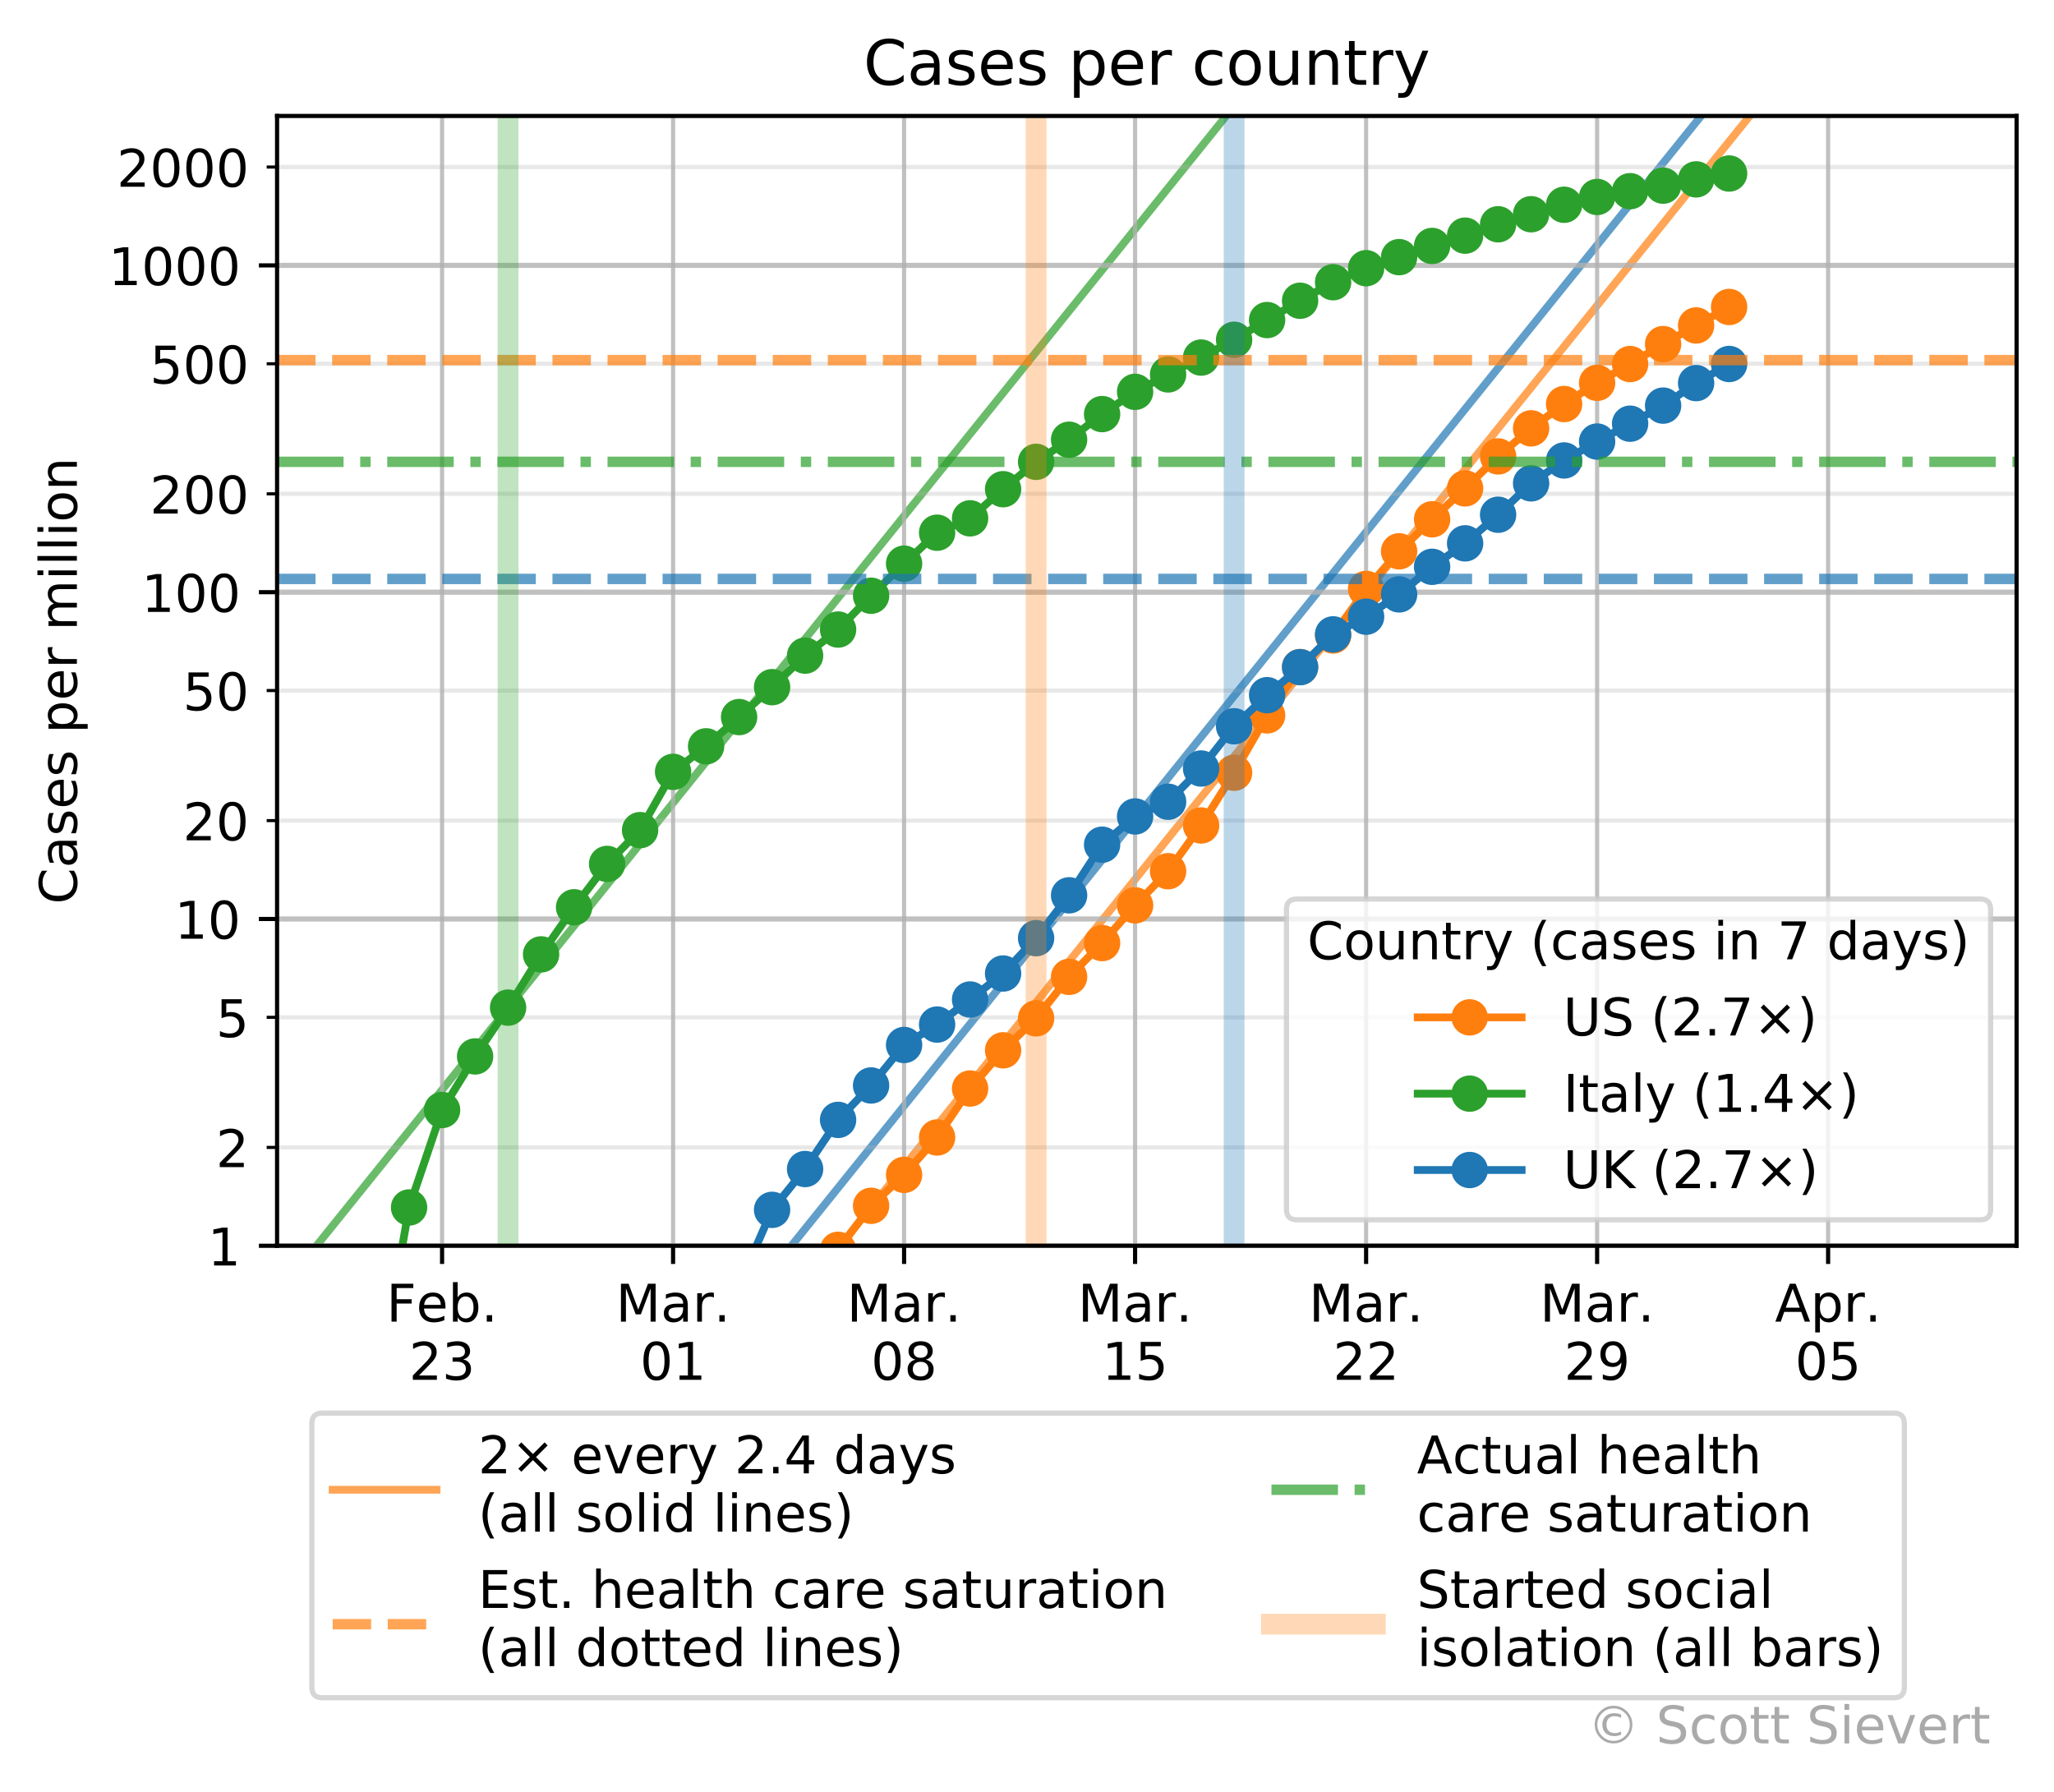 <?xml version="1.0" encoding="utf-8" standalone="no"?>
<!DOCTYPE svg PUBLIC "-//W3C//DTD SVG 1.1//EN"
  "http://www.w3.org/Graphics/SVG/1.1/DTD/svg11.dtd">
<!-- Created with matplotlib (https://matplotlib.org/) -->
<svg height="344.817pt" version="1.1" viewBox="0 0 395.328 344.817" width="395.328pt" xmlns="http://www.w3.org/2000/svg" xmlns:xlink="http://www.w3.org/1999/xlink">
 <defs>
  <style type="text/css">
*{stroke-linecap:butt;stroke-linejoin:round;}
  </style>
 </defs>
 <g id="figure_1">
  <g id="patch_1">
   <path d="M 0 344.817 
L 395.328 344.817 
L 395.328 0 
L 0 0 
z
" style="fill:#ffffff;"/>
  </g>
  <g id="axes_1">
   <g id="patch_2">
    <path d="M 53.328 239.758 
L 388.128 239.758 
L 388.128 22.318 
L 53.328 22.318 
z
" style="fill:#ffffff;"/>
   </g>
   <g id="line2d_1">
    <path clip-path="url(#p5ea71d2e35)" d="M 76.297 345.817 
L 78.734 342.79 
L 85.086 334.901 
L 91.438 327.012 
L 97.789 319.124 
L 104.141 311.235 
L 110.492 303.346 
L 116.844 295.458 
L 123.196 287.569 
L 129.547 279.68 
L 135.899 271.791 
L 142.25 263.903 
L 148.602 256.014 
L 154.954 248.125 
L 161.305 240.237 
L 167.657 232.348 
L 174.008 224.459 
L 180.36 216.57 
L 186.711 208.682 
L 193.063 200.793 
L 199.415 192.904 
L 205.766 185.016 
L 212.118 177.127 
L 218.469 169.238 
L 224.821 161.349 
L 231.173 153.461 
L 237.524 145.572 
L 243.876 137.683 
L 250.227 129.795 
L 256.579 121.906 
L 262.93 114.017 
L 269.282 106.128 
L 275.634 98.24 
L 281.985 90.351 
L 288.337 82.462 
L 294.688 74.574 
L 301.04 66.685 
L 307.392 58.796 
L 313.743 50.907 
L 320.095 43.019 
L 326.446 35.13 
L 332.798 27.241 
L 339.15 19.353 
L 345.501 11.464 
" style="fill:none;stroke:#ff7f0e;stroke-linecap:square;stroke-opacity:0.7;stroke-width:1.5;"/>
   </g>
   <g id="line2d_2">
    <path clip-path="url(#p5ea71d2e35)" d="M 66.935 345.817 
L 72.383 339.051 
L 78.734 331.162 
L 85.086 323.274 
L 91.438 315.385 
L 97.789 307.496 
L 104.141 299.607 
L 110.492 291.719 
L 116.844 283.83 
L 123.196 275.941 
L 129.547 268.053 
L 135.899 260.164 
L 142.25 252.275 
L 148.602 244.386 
L 154.954 236.498 
L 161.305 228.609 
L 167.657 220.72 
L 174.008 212.832 
L 180.36 204.943 
L 186.711 197.054 
L 193.063 189.165 
L 199.415 181.277 
L 205.766 173.388 
L 212.118 165.499 
L 218.469 157.611 
L 224.821 149.722 
L 231.173 141.833 
L 237.524 133.944 
L 243.876 126.056 
L 250.227 118.167 
L 256.579 110.278 
L 262.93 102.39 
L 269.282 94.501 
L 275.634 86.612 
L 281.985 78.723 
L 288.337 70.835 
L 294.688 62.946 
L 301.04 55.057 
L 307.392 47.169 
L 313.743 39.28 
L 320.095 31.391 
L 326.446 23.503 
L 332.798 15.614 
L 339.15 7.725 
L 345.501 -0.164 
" style="fill:none;stroke:#1f77b4;stroke-linecap:square;stroke-opacity:0.7;stroke-width:1.5;"/>
   </g>
   <g id="line2d_3">
    <path clip-path="url(#p5ea71d2e35)" d="M 34.273 272.85 
L 40.625 264.961 
L 46.977 257.072 
L 53.328 249.184 
L 59.68 241.295 
L 66.031 233.406 
L 72.383 225.518 
L 78.734 217.629 
L 85.086 209.74 
L 91.438 201.851 
L 97.789 193.963 
L 104.141 186.074 
L 110.492 178.185 
L 116.844 170.297 
L 123.196 162.408 
L 129.547 154.519 
L 135.899 146.63 
L 142.25 138.742 
L 148.602 130.853 
L 154.954 122.964 
L 161.305 115.076 
L 167.657 107.187 
L 174.008 99.298 
L 180.36 91.409 
L 186.711 83.521 
L 193.063 75.632 
L 199.415 67.743 
L 205.766 59.855 
L 212.118 51.966 
L 218.469 44.077 
L 224.821 36.188 
L 231.173 28.3 
L 237.524 20.411 
L 243.876 12.522 
L 250.227 4.634 
L 254.763 -1 
" style="fill:none;stroke:#2ca02c;stroke-linecap:square;stroke-opacity:0.7;stroke-width:1.5;"/>
   </g>
   <g id="matplotlib.axis_1">
    <g id="xtick_1">
     <g id="line2d_4">
      <path clip-path="url(#p5ea71d2e35)" d="M 85.086 239.758 
L 85.086 22.318 
" style="fill:none;stroke:#b0b0b0;stroke-linecap:square;stroke-opacity:0.8;stroke-width:0.8;"/>
     </g>
     <g id="line2d_5">
      <defs>
       <path d="M 0 0 
L 0 3.5 
" id="mc85ac6224c" style="stroke:#000000;stroke-width:0.8;"/>
      </defs>
      <g>
       <use style="stroke:#000000;stroke-width:0.8;" x="85.086" xlink:href="#mc85ac6224c" y="239.758"/>
      </g>
     </g>
     <g id="text_1">
      <!-- Feb. -->
      <defs>
       <path d="M 9.812 72.906 
L 51.703 72.906 
L 51.703 64.594 
L 19.672 64.594 
L 19.672 43.109 
L 48.578 43.109 
L 48.578 34.812 
L 19.672 34.812 
L 19.672 0 
L 9.812 0 
z
" id="DejaVuSans-70"/>
       <path d="M 56.203 29.594 
L 56.203 25.203 
L 14.891 25.203 
Q 15.484 15.922 20.484 11.062 
Q 25.484 6.203 34.422 6.203 
Q 39.594 6.203 44.453 7.469 
Q 49.312 8.734 54.109 11.281 
L 54.109 2.781 
Q 49.266 0.734 44.188 -0.344 
Q 39.109 -1.422 33.891 -1.422 
Q 20.797 -1.422 13.156 6.188 
Q 5.516 13.812 5.516 26.812 
Q 5.516 40.234 12.766 48.109 
Q 20.016 56 32.328 56 
Q 43.359 56 49.781 48.891 
Q 56.203 41.797 56.203 29.594 
z
M 47.219 32.234 
Q 47.125 39.594 43.094 43.984 
Q 39.062 48.391 32.422 48.391 
Q 24.906 48.391 20.391 44.141 
Q 15.875 39.891 15.188 32.172 
z
" id="DejaVuSans-101"/>
       <path d="M 48.688 27.297 
Q 48.688 37.203 44.609 42.844 
Q 40.531 48.484 33.406 48.484 
Q 26.266 48.484 22.188 42.844 
Q 18.109 37.203 18.109 27.297 
Q 18.109 17.391 22.188 11.75 
Q 26.266 6.109 33.406 6.109 
Q 40.531 6.109 44.609 11.75 
Q 48.688 17.391 48.688 27.297 
z
M 18.109 46.391 
Q 20.953 51.266 25.266 53.625 
Q 29.594 56 35.594 56 
Q 45.562 56 51.781 48.094 
Q 58.016 40.188 58.016 27.297 
Q 58.016 14.406 51.781 6.484 
Q 45.562 -1.422 35.594 -1.422 
Q 29.594 -1.422 25.266 0.953 
Q 20.953 3.328 18.109 8.203 
L 18.109 0 
L 9.078 0 
L 9.078 75.984 
L 18.109 75.984 
z
" id="DejaVuSans-98"/>
       <path d="M 10.688 12.406 
L 21 12.406 
L 21 0 
L 10.688 0 
z
" id="DejaVuSans-46"/>
      </defs>
      <g transform="translate(74.374 254.357)scale(0.1 -0.1)">
       <use xlink:href="#DejaVuSans-70"/>
       <use x="57.441" xlink:href="#DejaVuSans-101"/>
       <use x="118.965" xlink:href="#DejaVuSans-98"/>
       <use x="182.441" xlink:href="#DejaVuSans-46"/>
      </g>
      <!-- 23 -->
      <defs>
       <path d="M 19.188 8.297 
L 53.609 8.297 
L 53.609 0 
L 7.328 0 
L 7.328 8.297 
Q 12.938 14.109 22.625 23.891 
Q 32.328 33.688 34.812 36.531 
Q 39.547 41.844 41.422 45.531 
Q 43.312 49.219 43.312 52.781 
Q 43.312 58.594 39.234 62.25 
Q 35.156 65.922 28.609 65.922 
Q 23.969 65.922 18.812 64.312 
Q 13.672 62.703 7.812 59.422 
L 7.812 69.391 
Q 13.766 71.781 18.938 73 
Q 24.125 74.219 28.422 74.219 
Q 39.75 74.219 46.484 68.547 
Q 53.219 62.891 53.219 53.422 
Q 53.219 48.922 51.531 44.891 
Q 49.859 40.875 45.406 35.406 
Q 44.188 33.984 37.641 27.219 
Q 31.109 20.453 19.188 8.297 
z
" id="DejaVuSans-50"/>
       <path d="M 40.578 39.312 
Q 47.656 37.797 51.625 33 
Q 55.609 28.219 55.609 21.188 
Q 55.609 10.406 48.188 4.484 
Q 40.766 -1.422 27.094 -1.422 
Q 22.516 -1.422 17.656 -0.516 
Q 12.797 0.391 7.625 2.203 
L 7.625 11.719 
Q 11.719 9.328 16.594 8.109 
Q 21.484 6.891 26.812 6.891 
Q 36.078 6.891 40.938 10.547 
Q 45.797 14.203 45.797 21.188 
Q 45.797 27.641 41.281 31.266 
Q 36.766 34.906 28.719 34.906 
L 20.219 34.906 
L 20.219 43.016 
L 29.109 43.016 
Q 36.375 43.016 40.234 45.922 
Q 44.094 48.828 44.094 54.297 
Q 44.094 59.906 40.109 62.906 
Q 36.141 65.922 28.719 65.922 
Q 24.656 65.922 20.016 65.031 
Q 15.375 64.156 9.812 62.312 
L 9.812 71.094 
Q 15.438 72.656 20.344 73.438 
Q 25.25 74.219 29.594 74.219 
Q 40.828 74.219 47.359 69.109 
Q 53.906 64.016 53.906 55.328 
Q 53.906 49.266 50.438 45.094 
Q 46.969 40.922 40.578 39.312 
z
" id="DejaVuSans-51"/>
      </defs>
      <g transform="translate(78.724 265.554)scale(0.1 -0.1)">
       <use xlink:href="#DejaVuSans-50"/>
       <use x="63.623" xlink:href="#DejaVuSans-51"/>
      </g>
     </g>
    </g>
    <g id="xtick_2">
     <g id="line2d_6">
      <path clip-path="url(#p5ea71d2e35)" d="M 129.547 239.758 
L 129.547 22.318 
" style="fill:none;stroke:#b0b0b0;stroke-linecap:square;stroke-opacity:0.8;stroke-width:0.8;"/>
     </g>
     <g id="line2d_7">
      <g>
       <use style="stroke:#000000;stroke-width:0.8;" x="129.547" xlink:href="#mc85ac6224c" y="239.758"/>
      </g>
     </g>
     <g id="text_2">
      <!-- Mar. -->
      <defs>
       <path d="M 9.812 72.906 
L 24.516 72.906 
L 43.109 23.297 
L 61.812 72.906 
L 76.516 72.906 
L 76.516 0 
L 66.891 0 
L 66.891 64.016 
L 48.094 14.016 
L 38.188 14.016 
L 19.391 64.016 
L 19.391 0 
L 9.812 0 
z
" id="DejaVuSans-77"/>
       <path d="M 34.281 27.484 
Q 23.391 27.484 19.188 25 
Q 14.984 22.516 14.984 16.5 
Q 14.984 11.719 18.141 8.906 
Q 21.297 6.109 26.703 6.109 
Q 34.188 6.109 38.703 11.406 
Q 43.219 16.703 43.219 25.484 
L 43.219 27.484 
z
M 52.203 31.203 
L 52.203 0 
L 43.219 0 
L 43.219 8.297 
Q 40.141 3.328 35.547 0.953 
Q 30.953 -1.422 24.312 -1.422 
Q 15.922 -1.422 10.953 3.297 
Q 6 8.016 6 15.922 
Q 6 25.141 12.172 29.828 
Q 18.359 34.516 30.609 34.516 
L 43.219 34.516 
L 43.219 35.406 
Q 43.219 41.609 39.141 45 
Q 35.062 48.391 27.688 48.391 
Q 23 48.391 18.547 47.266 
Q 14.109 46.141 10.016 43.891 
L 10.016 52.203 
Q 14.938 54.109 19.578 55.047 
Q 24.219 56 28.609 56 
Q 40.484 56 46.344 49.844 
Q 52.203 43.703 52.203 31.203 
z
" id="DejaVuSans-97"/>
       <path d="M 41.109 46.297 
Q 39.594 47.172 37.812 47.578 
Q 36.031 48 33.891 48 
Q 26.266 48 22.188 43.047 
Q 18.109 38.094 18.109 28.812 
L 18.109 0 
L 9.078 0 
L 9.078 54.688 
L 18.109 54.688 
L 18.109 46.188 
Q 20.953 51.172 25.484 53.578 
Q 30.031 56 36.531 56 
Q 37.453 56 38.578 55.875 
Q 39.703 55.766 41.062 55.516 
z
" id="DejaVuSans-114"/>
      </defs>
      <g transform="translate(118.532 254.357)scale(0.1 -0.1)">
       <use xlink:href="#DejaVuSans-77"/>
       <use x="86.279" xlink:href="#DejaVuSans-97"/>
       <use x="147.559" xlink:href="#DejaVuSans-114"/>
       <use x="188.531" xlink:href="#DejaVuSans-46"/>
      </g>
      <!-- 01 -->
      <defs>
       <path d="M 31.781 66.406 
Q 24.172 66.406 20.328 58.906 
Q 16.5 51.422 16.5 36.375 
Q 16.5 21.391 20.328 13.891 
Q 24.172 6.391 31.781 6.391 
Q 39.453 6.391 43.281 13.891 
Q 47.125 21.391 47.125 36.375 
Q 47.125 51.422 43.281 58.906 
Q 39.453 66.406 31.781 66.406 
z
M 31.781 74.219 
Q 44.047 74.219 50.516 64.516 
Q 56.984 54.828 56.984 36.375 
Q 56.984 17.969 50.516 8.266 
Q 44.047 -1.422 31.781 -1.422 
Q 19.531 -1.422 13.062 8.266 
Q 6.594 17.969 6.594 36.375 
Q 6.594 54.828 13.062 64.516 
Q 19.531 74.219 31.781 74.219 
z
" id="DejaVuSans-48"/>
       <path d="M 12.406 8.297 
L 28.516 8.297 
L 28.516 63.922 
L 10.984 60.406 
L 10.984 69.391 
L 28.422 72.906 
L 38.281 72.906 
L 38.281 8.297 
L 54.391 8.297 
L 54.391 0 
L 12.406 0 
z
" id="DejaVuSans-49"/>
      </defs>
      <g transform="translate(123.185 265.554)scale(0.1 -0.1)">
       <use xlink:href="#DejaVuSans-48"/>
       <use x="63.623" xlink:href="#DejaVuSans-49"/>
      </g>
     </g>
    </g>
    <g id="xtick_3">
     <g id="line2d_8">
      <path clip-path="url(#p5ea71d2e35)" d="M 174.008 239.758 
L 174.008 22.318 
" style="fill:none;stroke:#b0b0b0;stroke-linecap:square;stroke-opacity:0.8;stroke-width:0.8;"/>
     </g>
     <g id="line2d_9">
      <g>
       <use style="stroke:#000000;stroke-width:0.8;" x="174.008" xlink:href="#mc85ac6224c" y="239.758"/>
      </g>
     </g>
     <g id="text_3">
      <!-- Mar. -->
      <g transform="translate(162.993 254.357)scale(0.1 -0.1)">
       <use xlink:href="#DejaVuSans-77"/>
       <use x="86.279" xlink:href="#DejaVuSans-97"/>
       <use x="147.559" xlink:href="#DejaVuSans-114"/>
       <use x="188.531" xlink:href="#DejaVuSans-46"/>
      </g>
      <!-- 08 -->
      <defs>
       <path d="M 31.781 34.625 
Q 24.75 34.625 20.719 30.859 
Q 16.703 27.094 16.703 20.516 
Q 16.703 13.922 20.719 10.156 
Q 24.75 6.391 31.781 6.391 
Q 38.812 6.391 42.859 10.172 
Q 46.922 13.969 46.922 20.516 
Q 46.922 27.094 42.891 30.859 
Q 38.875 34.625 31.781 34.625 
z
M 21.922 38.812 
Q 15.578 40.375 12.031 44.719 
Q 8.5 49.078 8.5 55.328 
Q 8.5 64.062 14.719 69.141 
Q 20.953 74.219 31.781 74.219 
Q 42.672 74.219 48.875 69.141 
Q 55.078 64.062 55.078 55.328 
Q 55.078 49.078 51.531 44.719 
Q 48 40.375 41.703 38.812 
Q 48.828 37.156 52.797 32.312 
Q 56.781 27.484 56.781 20.516 
Q 56.781 9.906 50.312 4.234 
Q 43.844 -1.422 31.781 -1.422 
Q 19.734 -1.422 13.25 4.234 
Q 6.781 9.906 6.781 20.516 
Q 6.781 27.484 10.781 32.312 
Q 14.797 37.156 21.922 38.812 
z
M 18.312 54.391 
Q 18.312 48.734 21.844 45.562 
Q 25.391 42.391 31.781 42.391 
Q 38.141 42.391 41.719 45.562 
Q 45.312 48.734 45.312 54.391 
Q 45.312 60.062 41.719 63.234 
Q 38.141 66.406 31.781 66.406 
Q 25.391 66.406 21.844 63.234 
Q 18.312 60.062 18.312 54.391 
z
" id="DejaVuSans-56"/>
      </defs>
      <g transform="translate(167.646 265.554)scale(0.1 -0.1)">
       <use xlink:href="#DejaVuSans-48"/>
       <use x="63.623" xlink:href="#DejaVuSans-56"/>
      </g>
     </g>
    </g>
    <g id="xtick_4">
     <g id="line2d_10">
      <path clip-path="url(#p5ea71d2e35)" d="M 218.469 239.758 
L 218.469 22.318 
" style="fill:none;stroke:#b0b0b0;stroke-linecap:square;stroke-opacity:0.8;stroke-width:0.8;"/>
     </g>
     <g id="line2d_11">
      <g>
       <use style="stroke:#000000;stroke-width:0.8;" x="218.469" xlink:href="#mc85ac6224c" y="239.758"/>
      </g>
     </g>
     <g id="text_4">
      <!-- Mar. -->
      <g transform="translate(207.454 254.357)scale(0.1 -0.1)">
       <use xlink:href="#DejaVuSans-77"/>
       <use x="86.279" xlink:href="#DejaVuSans-97"/>
       <use x="147.559" xlink:href="#DejaVuSans-114"/>
       <use x="188.531" xlink:href="#DejaVuSans-46"/>
      </g>
      <!-- 15 -->
      <defs>
       <path d="M 10.797 72.906 
L 49.516 72.906 
L 49.516 64.594 
L 19.828 64.594 
L 19.828 46.734 
Q 21.969 47.469 24.109 47.828 
Q 26.266 48.188 28.422 48.188 
Q 40.625 48.188 47.75 41.5 
Q 54.891 34.812 54.891 23.391 
Q 54.891 11.625 47.562 5.094 
Q 40.234 -1.422 26.906 -1.422 
Q 22.312 -1.422 17.547 -0.641 
Q 12.797 0.141 7.719 1.703 
L 7.719 11.625 
Q 12.109 9.234 16.797 8.062 
Q 21.484 6.891 26.703 6.891 
Q 35.156 6.891 40.078 11.328 
Q 45.016 15.766 45.016 23.391 
Q 45.016 31 40.078 35.438 
Q 35.156 39.891 26.703 39.891 
Q 22.75 39.891 18.812 39.016 
Q 14.891 38.141 10.797 36.281 
z
" id="DejaVuSans-53"/>
      </defs>
      <g transform="translate(212.107 265.554)scale(0.1 -0.1)">
       <use xlink:href="#DejaVuSans-49"/>
       <use x="63.623" xlink:href="#DejaVuSans-53"/>
      </g>
     </g>
    </g>
    <g id="xtick_5">
     <g id="line2d_12">
      <path clip-path="url(#p5ea71d2e35)" d="M 262.93 239.758 
L 262.93 22.318 
" style="fill:none;stroke:#b0b0b0;stroke-linecap:square;stroke-opacity:0.8;stroke-width:0.8;"/>
     </g>
     <g id="line2d_13">
      <g>
       <use style="stroke:#000000;stroke-width:0.8;" x="262.93" xlink:href="#mc85ac6224c" y="239.758"/>
      </g>
     </g>
     <g id="text_5">
      <!-- Mar. -->
      <g transform="translate(251.915 254.357)scale(0.1 -0.1)">
       <use xlink:href="#DejaVuSans-77"/>
       <use x="86.279" xlink:href="#DejaVuSans-97"/>
       <use x="147.559" xlink:href="#DejaVuSans-114"/>
       <use x="188.531" xlink:href="#DejaVuSans-46"/>
      </g>
      <!-- 22 -->
      <g transform="translate(256.568 265.554)scale(0.1 -0.1)">
       <use xlink:href="#DejaVuSans-50"/>
       <use x="63.623" xlink:href="#DejaVuSans-50"/>
      </g>
     </g>
    </g>
    <g id="xtick_6">
     <g id="line2d_14">
      <path clip-path="url(#p5ea71d2e35)" d="M 307.392 239.758 
L 307.392 22.318 
" style="fill:none;stroke:#b0b0b0;stroke-linecap:square;stroke-opacity:0.8;stroke-width:0.8;"/>
     </g>
     <g id="line2d_15">
      <g>
       <use style="stroke:#000000;stroke-width:0.8;" x="307.392" xlink:href="#mc85ac6224c" y="239.758"/>
      </g>
     </g>
     <g id="text_6">
      <!-- Mar. -->
      <g transform="translate(296.376 254.357)scale(0.1 -0.1)">
       <use xlink:href="#DejaVuSans-77"/>
       <use x="86.279" xlink:href="#DejaVuSans-97"/>
       <use x="147.559" xlink:href="#DejaVuSans-114"/>
       <use x="188.531" xlink:href="#DejaVuSans-46"/>
      </g>
      <!-- 29 -->
      <defs>
       <path d="M 10.984 1.516 
L 10.984 10.5 
Q 14.703 8.734 18.5 7.812 
Q 22.312 6.891 25.984 6.891 
Q 35.75 6.891 40.891 13.453 
Q 46.047 20.016 46.781 33.406 
Q 43.953 29.203 39.594 26.953 
Q 35.25 24.703 29.984 24.703 
Q 19.047 24.703 12.672 31.312 
Q 6.297 37.938 6.297 49.422 
Q 6.297 60.641 12.938 67.422 
Q 19.578 74.219 30.609 74.219 
Q 43.266 74.219 49.922 64.516 
Q 56.594 54.828 56.594 36.375 
Q 56.594 19.141 48.406 8.859 
Q 40.234 -1.422 26.422 -1.422 
Q 22.703 -1.422 18.891 -0.688 
Q 15.094 0.047 10.984 1.516 
z
M 30.609 32.422 
Q 37.25 32.422 41.125 36.953 
Q 45.016 41.5 45.016 49.422 
Q 45.016 57.281 41.125 61.844 
Q 37.25 66.406 30.609 66.406 
Q 23.969 66.406 20.094 61.844 
Q 16.219 57.281 16.219 49.422 
Q 16.219 41.5 20.094 36.953 
Q 23.969 32.422 30.609 32.422 
z
" id="DejaVuSans-57"/>
      </defs>
      <g transform="translate(301.029 265.554)scale(0.1 -0.1)">
       <use xlink:href="#DejaVuSans-50"/>
       <use x="63.623" xlink:href="#DejaVuSans-57"/>
      </g>
     </g>
    </g>
    <g id="xtick_7">
     <g id="line2d_16">
      <path clip-path="url(#p5ea71d2e35)" d="M 351.853 239.758 
L 351.853 22.318 
" style="fill:none;stroke:#b0b0b0;stroke-linecap:square;stroke-opacity:0.8;stroke-width:0.8;"/>
     </g>
     <g id="line2d_17">
      <g>
       <use style="stroke:#000000;stroke-width:0.8;" x="351.853" xlink:href="#mc85ac6224c" y="239.758"/>
      </g>
     </g>
     <g id="text_7">
      <!-- Apr. -->
      <defs>
       <path d="M 34.188 63.188 
L 20.797 26.906 
L 47.609 26.906 
z
M 28.609 72.906 
L 39.797 72.906 
L 67.578 0 
L 57.328 0 
L 50.688 18.703 
L 17.828 18.703 
L 11.188 0 
L 0.781 0 
z
" id="DejaVuSans-65"/>
       <path d="M 18.109 8.203 
L 18.109 -20.797 
L 9.078 -20.797 
L 9.078 54.688 
L 18.109 54.688 
L 18.109 46.391 
Q 20.953 51.266 25.266 53.625 
Q 29.594 56 35.594 56 
Q 45.562 56 51.781 48.094 
Q 58.016 40.188 58.016 27.297 
Q 58.016 14.406 51.781 6.484 
Q 45.562 -1.422 35.594 -1.422 
Q 29.594 -1.422 25.266 0.953 
Q 20.953 3.328 18.109 8.203 
z
M 48.688 27.297 
Q 48.688 37.203 44.609 42.844 
Q 40.531 48.484 33.406 48.484 
Q 26.266 48.484 22.188 42.844 
Q 18.109 37.203 18.109 27.297 
Q 18.109 17.391 22.188 11.75 
Q 26.266 6.109 33.406 6.109 
Q 40.531 6.109 44.609 11.75 
Q 48.688 17.391 48.688 27.297 
z
" id="DejaVuSans-112"/>
      </defs>
      <g transform="translate(341.621 254.357)scale(0.1 -0.1)">
       <use xlink:href="#DejaVuSans-65"/>
       <use x="68.408" xlink:href="#DejaVuSans-112"/>
       <use x="131.885" xlink:href="#DejaVuSans-114"/>
       <use x="172.857" xlink:href="#DejaVuSans-46"/>
      </g>
      <!-- 05 -->
      <g transform="translate(345.49 265.554)scale(0.1 -0.1)">
       <use xlink:href="#DejaVuSans-48"/>
       <use x="63.623" xlink:href="#DejaVuSans-53"/>
      </g>
     </g>
    </g>
   </g>
   <g id="matplotlib.axis_2">
    <g id="ytick_1">
     <g id="line2d_18">
      <path clip-path="url(#p5ea71d2e35)" d="M 53.328 239.758 
L 388.128 239.758 
" style="fill:none;stroke:#b0b0b0;stroke-linecap:square;stroke-opacity:0.8;"/>
     </g>
     <g id="line2d_19">
      <defs>
       <path d="M 0 0 
L -3.5 0 
" id="mcd1d00111f" style="stroke:#000000;stroke-width:0.8;"/>
      </defs>
      <g>
       <use style="stroke:#000000;stroke-width:0.8;" x="53.328" xlink:href="#mcd1d00111f" y="239.758"/>
      </g>
     </g>
     <g id="text_8">
      <!-- 1 -->
      <g transform="translate(39.966 243.557)scale(0.1 -0.1)">
       <use xlink:href="#DejaVuSans-49"/>
      </g>
     </g>
    </g>
    <g id="ytick_2">
     <g id="line2d_20">
      <path clip-path="url(#p5ea71d2e35)" d="M 53.328 176.864 
L 388.128 176.864 
" style="fill:none;stroke:#b0b0b0;stroke-linecap:square;stroke-opacity:0.8;"/>
     </g>
     <g id="line2d_21">
      <g>
       <use style="stroke:#000000;stroke-width:0.8;" x="53.328" xlink:href="#mcd1d00111f" y="176.864"/>
      </g>
     </g>
     <g id="text_9">
      <!-- 10 -->
      <g transform="translate(33.603 180.664)scale(0.1 -0.1)">
       <use xlink:href="#DejaVuSans-49"/>
       <use x="63.623" xlink:href="#DejaVuSans-48"/>
      </g>
     </g>
    </g>
    <g id="ytick_3">
     <g id="line2d_22">
      <path clip-path="url(#p5ea71d2e35)" d="M 53.328 113.971 
L 388.128 113.971 
" style="fill:none;stroke:#b0b0b0;stroke-linecap:square;stroke-opacity:0.8;"/>
     </g>
     <g id="line2d_23">
      <g>
       <use style="stroke:#000000;stroke-width:0.8;" x="53.328" xlink:href="#mcd1d00111f" y="113.971"/>
      </g>
     </g>
     <g id="text_10">
      <!-- 100 -->
      <g transform="translate(27.241 117.77)scale(0.1 -0.1)">
       <use xlink:href="#DejaVuSans-49"/>
       <use x="63.623" xlink:href="#DejaVuSans-48"/>
       <use x="127.246" xlink:href="#DejaVuSans-48"/>
      </g>
     </g>
    </g>
    <g id="ytick_4">
     <g id="line2d_24">
      <path clip-path="url(#p5ea71d2e35)" d="M 53.328 51.077 
L 388.128 51.077 
" style="fill:none;stroke:#b0b0b0;stroke-linecap:square;stroke-opacity:0.8;"/>
     </g>
     <g id="line2d_25">
      <g>
       <use style="stroke:#000000;stroke-width:0.8;" x="53.328" xlink:href="#mcd1d00111f" y="51.077"/>
      </g>
     </g>
     <g id="text_11">
      <!-- 1000 -->
      <g transform="translate(20.878 54.876)scale(0.1 -0.1)">
       <use xlink:href="#DejaVuSans-49"/>
       <use x="63.623" xlink:href="#DejaVuSans-48"/>
       <use x="127.246" xlink:href="#DejaVuSans-48"/>
       <use x="190.869" xlink:href="#DejaVuSans-48"/>
      </g>
     </g>
    </g>
    <g id="ytick_5">
     <g id="line2d_26">
      <path clip-path="url(#p5ea71d2e35)" d="M 53.328 220.825 
L 388.128 220.825 
" style="fill:none;stroke:#b0b0b0;stroke-linecap:square;stroke-opacity:0.3;stroke-width:0.8;"/>
     </g>
     <g id="line2d_27">
      <defs>
       <path d="M 0 0 
L -2 0 
" id="m502cc5c6bc" style="stroke:#000000;stroke-width:0.6;"/>
      </defs>
      <g>
       <use style="stroke:#000000;stroke-width:0.6;" x="53.328" xlink:href="#m502cc5c6bc" y="220.825"/>
      </g>
     </g>
     <g id="text_12">
      <!-- 2 -->
      <g transform="translate(41.566 224.624)scale(0.1 -0.1)">
       <use xlink:href="#DejaVuSans-50"/>
      </g>
     </g>
    </g>
    <g id="ytick_6">
     <g id="line2d_28">
      <path clip-path="url(#p5ea71d2e35)" d="M 53.328 195.797 
L 388.128 195.797 
" style="fill:none;stroke:#b0b0b0;stroke-linecap:square;stroke-opacity:0.3;stroke-width:0.8;"/>
     </g>
     <g id="line2d_29">
      <g>
       <use style="stroke:#000000;stroke-width:0.6;" x="53.328" xlink:href="#m502cc5c6bc" y="195.797"/>
      </g>
     </g>
     <g id="text_13">
      <!-- 5 -->
      <g transform="translate(41.566 199.596)scale(0.1 -0.1)">
       <use xlink:href="#DejaVuSans-53"/>
      </g>
     </g>
    </g>
    <g id="ytick_7">
     <g id="line2d_30">
      <path clip-path="url(#p5ea71d2e35)" d="M 53.328 157.931 
L 388.128 157.931 
" style="fill:none;stroke:#b0b0b0;stroke-linecap:square;stroke-opacity:0.3;stroke-width:0.8;"/>
     </g>
     <g id="line2d_31">
      <g>
       <use style="stroke:#000000;stroke-width:0.6;" x="53.328" xlink:href="#m502cc5c6bc" y="157.931"/>
      </g>
     </g>
     <g id="text_14">
      <!-- 20 -->
      <g transform="translate(35.203 161.731)scale(0.1 -0.1)">
       <use xlink:href="#DejaVuSans-50"/>
       <use x="63.623" xlink:href="#DejaVuSans-48"/>
      </g>
     </g>
    </g>
    <g id="ytick_8">
     <g id="line2d_32">
      <path clip-path="url(#p5ea71d2e35)" d="M 53.328 132.904 
L 388.128 132.904 
" style="fill:none;stroke:#b0b0b0;stroke-linecap:square;stroke-opacity:0.3;stroke-width:0.8;"/>
     </g>
     <g id="line2d_33">
      <g>
       <use style="stroke:#000000;stroke-width:0.6;" x="53.328" xlink:href="#m502cc5c6bc" y="132.904"/>
      </g>
     </g>
     <g id="text_15">
      <!-- 50 -->
      <g transform="translate(35.203 136.703)scale(0.1 -0.1)">
       <use xlink:href="#DejaVuSans-53"/>
       <use x="63.623" xlink:href="#DejaVuSans-48"/>
      </g>
     </g>
    </g>
    <g id="ytick_9">
     <g id="line2d_34">
      <path clip-path="url(#p5ea71d2e35)" d="M 53.328 95.038 
L 388.128 95.038 
" style="fill:none;stroke:#b0b0b0;stroke-linecap:square;stroke-opacity:0.3;stroke-width:0.8;"/>
     </g>
     <g id="line2d_35">
      <g>
       <use style="stroke:#000000;stroke-width:0.6;" x="53.328" xlink:href="#m502cc5c6bc" y="95.038"/>
      </g>
     </g>
     <g id="text_16">
      <!-- 200 -->
      <g transform="translate(28.841 98.837)scale(0.1 -0.1)">
       <use xlink:href="#DejaVuSans-50"/>
       <use x="63.623" xlink:href="#DejaVuSans-48"/>
       <use x="127.246" xlink:href="#DejaVuSans-48"/>
      </g>
     </g>
    </g>
    <g id="ytick_10">
     <g id="line2d_36">
      <path clip-path="url(#p5ea71d2e35)" d="M 53.328 70.01 
L 388.128 70.01 
" style="fill:none;stroke:#b0b0b0;stroke-linecap:square;stroke-opacity:0.3;stroke-width:0.8;"/>
     </g>
     <g id="line2d_37">
      <g>
       <use style="stroke:#000000;stroke-width:0.6;" x="53.328" xlink:href="#m502cc5c6bc" y="70.01"/>
      </g>
     </g>
     <g id="text_17">
      <!-- 500 -->
      <g transform="translate(28.841 73.809)scale(0.1 -0.1)">
       <use xlink:href="#DejaVuSans-53"/>
       <use x="63.623" xlink:href="#DejaVuSans-48"/>
       <use x="127.246" xlink:href="#DejaVuSans-48"/>
      </g>
     </g>
    </g>
    <g id="ytick_11">
     <g id="line2d_38">
      <path clip-path="url(#p5ea71d2e35)" d="M 53.328 32.144 
L 388.128 32.144 
" style="fill:none;stroke:#b0b0b0;stroke-linecap:square;stroke-opacity:0.3;stroke-width:0.8;"/>
     </g>
     <g id="line2d_39">
      <g>
       <use style="stroke:#000000;stroke-width:0.6;" x="53.328" xlink:href="#m502cc5c6bc" y="32.144"/>
      </g>
     </g>
     <g id="text_18">
      <!-- 2000 -->
      <g transform="translate(22.478 35.943)scale(0.1 -0.1)">
       <use xlink:href="#DejaVuSans-50"/>
       <use x="63.623" xlink:href="#DejaVuSans-48"/>
       <use x="127.246" xlink:href="#DejaVuSans-48"/>
       <use x="190.869" xlink:href="#DejaVuSans-48"/>
      </g>
     </g>
    </g>
    <g id="text_19">
     <!-- Cases per million -->
     <defs>
      <path d="M 64.406 67.281 
L 64.406 56.891 
Q 59.422 61.531 53.781 63.812 
Q 48.141 66.109 41.797 66.109 
Q 29.297 66.109 22.656 58.469 
Q 16.016 50.828 16.016 36.375 
Q 16.016 21.969 22.656 14.328 
Q 29.297 6.688 41.797 6.688 
Q 48.141 6.688 53.781 8.984 
Q 59.422 11.281 64.406 15.922 
L 64.406 5.609 
Q 59.234 2.094 53.438 0.328 
Q 47.656 -1.422 41.219 -1.422 
Q 24.656 -1.422 15.125 8.703 
Q 5.609 18.844 5.609 36.375 
Q 5.609 53.953 15.125 64.078 
Q 24.656 74.219 41.219 74.219 
Q 47.75 74.219 53.531 72.484 
Q 59.328 70.75 64.406 67.281 
z
" id="DejaVuSans-67"/>
      <path d="M 44.281 53.078 
L 44.281 44.578 
Q 40.484 46.531 36.375 47.5 
Q 32.281 48.484 27.875 48.484 
Q 21.188 48.484 17.844 46.438 
Q 14.5 44.391 14.5 40.281 
Q 14.5 37.156 16.891 35.375 
Q 19.281 33.594 26.516 31.984 
L 29.594 31.297 
Q 39.156 29.25 43.188 25.516 
Q 47.219 21.781 47.219 15.094 
Q 47.219 7.469 41.188 3.016 
Q 35.156 -1.422 24.609 -1.422 
Q 20.219 -1.422 15.453 -0.562 
Q 10.688 0.297 5.422 2 
L 5.422 11.281 
Q 10.406 8.688 15.234 7.391 
Q 20.062 6.109 24.812 6.109 
Q 31.156 6.109 34.562 8.281 
Q 37.984 10.453 37.984 14.406 
Q 37.984 18.062 35.516 20.016 
Q 33.062 21.969 24.703 23.781 
L 21.578 24.516 
Q 13.234 26.266 9.516 29.906 
Q 5.812 33.547 5.812 39.891 
Q 5.812 47.609 11.281 51.797 
Q 16.75 56 26.812 56 
Q 31.781 56 36.172 55.266 
Q 40.578 54.547 44.281 53.078 
z
" id="DejaVuSans-115"/>
      <path id="DejaVuSans-32"/>
      <path d="M 52 44.188 
Q 55.375 50.25 60.062 53.125 
Q 64.75 56 71.094 56 
Q 79.641 56 84.281 50.016 
Q 88.922 44.047 88.922 33.016 
L 88.922 0 
L 79.891 0 
L 79.891 32.719 
Q 79.891 40.578 77.094 44.375 
Q 74.312 48.188 68.609 48.188 
Q 61.625 48.188 57.562 43.547 
Q 53.516 38.922 53.516 30.906 
L 53.516 0 
L 44.484 0 
L 44.484 32.719 
Q 44.484 40.625 41.703 44.406 
Q 38.922 48.188 33.109 48.188 
Q 26.219 48.188 22.156 43.531 
Q 18.109 38.875 18.109 30.906 
L 18.109 0 
L 9.078 0 
L 9.078 54.688 
L 18.109 54.688 
L 18.109 46.188 
Q 21.188 51.219 25.484 53.609 
Q 29.781 56 35.688 56 
Q 41.656 56 45.828 52.969 
Q 50 49.953 52 44.188 
z
" id="DejaVuSans-109"/>
      <path d="M 9.422 54.688 
L 18.406 54.688 
L 18.406 0 
L 9.422 0 
z
M 9.422 75.984 
L 18.406 75.984 
L 18.406 64.594 
L 9.422 64.594 
z
" id="DejaVuSans-105"/>
      <path d="M 9.422 75.984 
L 18.406 75.984 
L 18.406 0 
L 9.422 0 
z
" id="DejaVuSans-108"/>
      <path d="M 30.609 48.391 
Q 23.391 48.391 19.188 42.75 
Q 14.984 37.109 14.984 27.297 
Q 14.984 17.484 19.156 11.844 
Q 23.344 6.203 30.609 6.203 
Q 37.797 6.203 41.984 11.859 
Q 46.188 17.531 46.188 27.297 
Q 46.188 37.016 41.984 42.703 
Q 37.797 48.391 30.609 48.391 
z
M 30.609 56 
Q 42.328 56 49.016 48.375 
Q 55.719 40.766 55.719 27.297 
Q 55.719 13.875 49.016 6.219 
Q 42.328 -1.422 30.609 -1.422 
Q 18.844 -1.422 12.172 6.219 
Q 5.516 13.875 5.516 27.297 
Q 5.516 40.766 12.172 48.375 
Q 18.844 56 30.609 56 
z
" id="DejaVuSans-111"/>
      <path d="M 54.891 33.016 
L 54.891 0 
L 45.906 0 
L 45.906 32.719 
Q 45.906 40.484 42.875 44.328 
Q 39.844 48.188 33.797 48.188 
Q 26.516 48.188 22.312 43.547 
Q 18.109 38.922 18.109 30.906 
L 18.109 0 
L 9.078 0 
L 9.078 54.688 
L 18.109 54.688 
L 18.109 46.188 
Q 21.344 51.125 25.703 53.562 
Q 30.078 56 35.797 56 
Q 45.219 56 50.047 50.172 
Q 54.891 44.344 54.891 33.016 
z
" id="DejaVuSans-110"/>
     </defs>
     <g transform="translate(14.798 174.019)rotate(-90)scale(0.1 -0.1)">
      <use xlink:href="#DejaVuSans-67"/>
      <use x="69.824" xlink:href="#DejaVuSans-97"/>
      <use x="131.104" xlink:href="#DejaVuSans-115"/>
      <use x="183.203" xlink:href="#DejaVuSans-101"/>
      <use x="244.727" xlink:href="#DejaVuSans-115"/>
      <use x="296.826" xlink:href="#DejaVuSans-32"/>
      <use x="328.613" xlink:href="#DejaVuSans-112"/>
      <use x="392.09" xlink:href="#DejaVuSans-101"/>
      <use x="453.613" xlink:href="#DejaVuSans-114"/>
      <use x="494.727" xlink:href="#DejaVuSans-32"/>
      <use x="526.514" xlink:href="#DejaVuSans-109"/>
      <use x="623.926" xlink:href="#DejaVuSans-105"/>
      <use x="651.709" xlink:href="#DejaVuSans-108"/>
      <use x="679.492" xlink:href="#DejaVuSans-108"/>
      <use x="707.275" xlink:href="#DejaVuSans-105"/>
      <use x="735.059" xlink:href="#DejaVuSans-111"/>
      <use x="796.24" xlink:href="#DejaVuSans-110"/>
     </g>
    </g>
   </g>
   <g id="line2d_40">
    <path clip-path="url(#p5ea71d2e35)" d="M 34.273 324.042 
L 40.625 324.042 
L 46.977 324.042 
L 53.328 324.042 
L 59.68 324.042 
L 66.031 324.042 
L 72.383 300.899 
L 78.734 300.899 
L 85.086 300.899 
L 91.438 289.565 
L 97.789 287.577 
L 104.141 286.176 
L 110.492 286.176 
L 116.844 284.844 
L 123.196 282.757 
L 129.547 280.081 
L 135.899 272.223 
L 142.25 266.348 
L 148.602 259.729 
L 154.954 250.563 
L 161.305 240.538 
L 167.657 232.066 
L 174.008 226.11 
L 180.36 218.916 
L 186.711 209.494 
L 193.063 202.142 
L 199.415 195.984 
L 205.766 188.005 
L 212.118 181.5 
L 218.469 174.243 
L 224.821 167.67 
L 231.173 158.866 
L 237.524 148.722 
L 243.876 137.68 
L 250.227 128.381 
L 256.579 122.305 
L 262.93 113.339 
L 269.282 106.103 
L 275.634 99.943 
L 281.985 93.992 
L 288.337 87.842 
L 294.688 82.438 
L 301.04 77.759 
L 307.392 73.679 
L 313.743 70.065 
L 320.095 66.222 
L 326.446 62.633 
L 332.798 59.08 
" style="fill:none;stroke:#ff7f0e;stroke-linecap:square;stroke-width:1.5;"/>
    <defs>
     <path d="M 0 3 
C 0.796 3 1.559 2.684 2.121 2.121 
C 2.684 1.559 3 0.796 3 0 
C 3 -0.796 2.684 -1.559 2.121 -2.121 
C 1.559 -2.684 0.796 -3 0 -3 
C -0.796 -3 -1.559 -2.684 -2.121 -2.121 
C -2.684 -1.559 -3 -0.796 -3 0 
C -3 0.796 -2.684 1.559 -2.121 2.121 
C -1.559 2.684 -0.796 3 0 3 
z
" id="mdcdc8457af" style="stroke:#ff7f0e;"/>
    </defs>
    <g clip-path="url(#p5ea71d2e35)">
     <use style="fill:#ff7f0e;stroke:#ff7f0e;" x="34.273" xlink:href="#mdcdc8457af" y="324.042"/>
     <use style="fill:#ff7f0e;stroke:#ff7f0e;" x="40.625" xlink:href="#mdcdc8457af" y="324.042"/>
     <use style="fill:#ff7f0e;stroke:#ff7f0e;" x="46.977" xlink:href="#mdcdc8457af" y="324.042"/>
     <use style="fill:#ff7f0e;stroke:#ff7f0e;" x="53.328" xlink:href="#mdcdc8457af" y="324.042"/>
     <use style="fill:#ff7f0e;stroke:#ff7f0e;" x="59.68" xlink:href="#mdcdc8457af" y="324.042"/>
     <use style="fill:#ff7f0e;stroke:#ff7f0e;" x="66.031" xlink:href="#mdcdc8457af" y="324.042"/>
     <use style="fill:#ff7f0e;stroke:#ff7f0e;" x="72.383" xlink:href="#mdcdc8457af" y="300.899"/>
     <use style="fill:#ff7f0e;stroke:#ff7f0e;" x="78.734" xlink:href="#mdcdc8457af" y="300.899"/>
     <use style="fill:#ff7f0e;stroke:#ff7f0e;" x="85.086" xlink:href="#mdcdc8457af" y="300.899"/>
     <use style="fill:#ff7f0e;stroke:#ff7f0e;" x="91.438" xlink:href="#mdcdc8457af" y="289.565"/>
     <use style="fill:#ff7f0e;stroke:#ff7f0e;" x="97.789" xlink:href="#mdcdc8457af" y="287.577"/>
     <use style="fill:#ff7f0e;stroke:#ff7f0e;" x="104.141" xlink:href="#mdcdc8457af" y="286.176"/>
     <use style="fill:#ff7f0e;stroke:#ff7f0e;" x="110.492" xlink:href="#mdcdc8457af" y="286.176"/>
     <use style="fill:#ff7f0e;stroke:#ff7f0e;" x="116.844" xlink:href="#mdcdc8457af" y="284.844"/>
     <use style="fill:#ff7f0e;stroke:#ff7f0e;" x="123.196" xlink:href="#mdcdc8457af" y="282.757"/>
     <use style="fill:#ff7f0e;stroke:#ff7f0e;" x="129.547" xlink:href="#mdcdc8457af" y="280.081"/>
     <use style="fill:#ff7f0e;stroke:#ff7f0e;" x="135.899" xlink:href="#mdcdc8457af" y="272.223"/>
     <use style="fill:#ff7f0e;stroke:#ff7f0e;" x="142.25" xlink:href="#mdcdc8457af" y="266.348"/>
     <use style="fill:#ff7f0e;stroke:#ff7f0e;" x="148.602" xlink:href="#mdcdc8457af" y="259.729"/>
     <use style="fill:#ff7f0e;stroke:#ff7f0e;" x="154.954" xlink:href="#mdcdc8457af" y="250.563"/>
     <use style="fill:#ff7f0e;stroke:#ff7f0e;" x="161.305" xlink:href="#mdcdc8457af" y="240.538"/>
     <use style="fill:#ff7f0e;stroke:#ff7f0e;" x="167.657" xlink:href="#mdcdc8457af" y="232.066"/>
     <use style="fill:#ff7f0e;stroke:#ff7f0e;" x="174.008" xlink:href="#mdcdc8457af" y="226.11"/>
     <use style="fill:#ff7f0e;stroke:#ff7f0e;" x="180.36" xlink:href="#mdcdc8457af" y="218.916"/>
     <use style="fill:#ff7f0e;stroke:#ff7f0e;" x="186.711" xlink:href="#mdcdc8457af" y="209.494"/>
     <use style="fill:#ff7f0e;stroke:#ff7f0e;" x="193.063" xlink:href="#mdcdc8457af" y="202.142"/>
     <use style="fill:#ff7f0e;stroke:#ff7f0e;" x="199.415" xlink:href="#mdcdc8457af" y="195.984"/>
     <use style="fill:#ff7f0e;stroke:#ff7f0e;" x="205.766" xlink:href="#mdcdc8457af" y="188.005"/>
     <use style="fill:#ff7f0e;stroke:#ff7f0e;" x="212.118" xlink:href="#mdcdc8457af" y="181.5"/>
     <use style="fill:#ff7f0e;stroke:#ff7f0e;" x="218.469" xlink:href="#mdcdc8457af" y="174.243"/>
     <use style="fill:#ff7f0e;stroke:#ff7f0e;" x="224.821" xlink:href="#mdcdc8457af" y="167.67"/>
     <use style="fill:#ff7f0e;stroke:#ff7f0e;" x="231.173" xlink:href="#mdcdc8457af" y="158.866"/>
     <use style="fill:#ff7f0e;stroke:#ff7f0e;" x="237.524" xlink:href="#mdcdc8457af" y="148.722"/>
     <use style="fill:#ff7f0e;stroke:#ff7f0e;" x="243.876" xlink:href="#mdcdc8457af" y="137.68"/>
     <use style="fill:#ff7f0e;stroke:#ff7f0e;" x="250.227" xlink:href="#mdcdc8457af" y="128.381"/>
     <use style="fill:#ff7f0e;stroke:#ff7f0e;" x="256.579" xlink:href="#mdcdc8457af" y="122.305"/>
     <use style="fill:#ff7f0e;stroke:#ff7f0e;" x="262.93" xlink:href="#mdcdc8457af" y="113.339"/>
     <use style="fill:#ff7f0e;stroke:#ff7f0e;" x="269.282" xlink:href="#mdcdc8457af" y="106.103"/>
     <use style="fill:#ff7f0e;stroke:#ff7f0e;" x="275.634" xlink:href="#mdcdc8457af" y="99.943"/>
     <use style="fill:#ff7f0e;stroke:#ff7f0e;" x="281.985" xlink:href="#mdcdc8457af" y="93.992"/>
     <use style="fill:#ff7f0e;stroke:#ff7f0e;" x="288.337" xlink:href="#mdcdc8457af" y="87.842"/>
     <use style="fill:#ff7f0e;stroke:#ff7f0e;" x="294.688" xlink:href="#mdcdc8457af" y="82.438"/>
     <use style="fill:#ff7f0e;stroke:#ff7f0e;" x="301.04" xlink:href="#mdcdc8457af" y="77.759"/>
     <use style="fill:#ff7f0e;stroke:#ff7f0e;" x="307.392" xlink:href="#mdcdc8457af" y="73.679"/>
     <use style="fill:#ff7f0e;stroke:#ff7f0e;" x="313.743" xlink:href="#mdcdc8457af" y="70.065"/>
     <use style="fill:#ff7f0e;stroke:#ff7f0e;" x="320.095" xlink:href="#mdcdc8457af" y="66.222"/>
     <use style="fill:#ff7f0e;stroke:#ff7f0e;" x="326.446" xlink:href="#mdcdc8457af" y="62.633"/>
     <use style="fill:#ff7f0e;stroke:#ff7f0e;" x="332.798" xlink:href="#mdcdc8457af" y="59.08"/>
    </g>
   </g>
   <g id="line2d_41">
    <path clip-path="url(#p5ea71d2e35)" d="M 34.273 321.729 
L 40.625 321.729 
L 46.977 321.729 
L 53.328 321.729 
L 59.68 321.729 
L 66.031 313.871 
L 72.383 268.578 
L 78.734 232.388 
L 85.086 213.629 
L 91.438 203.318 
L 97.789 193.924 
L 104.141 183.679 
L 110.492 174.613 
L 116.844 166.269 
L 123.196 159.766 
L 129.547 148.546 
L 135.899 143.635 
L 142.25 138.006 
L 148.602 132.249 
L 154.954 126.177 
L 161.305 121.159 
L 167.657 114.653 
L 174.008 108.479 
L 180.36 102.523 
L 186.711 99.758 
L 193.063 94.15 
L 199.415 88.882 
L 205.766 84.628 
L 212.118 79.693 
L 218.469 75.412 
L 224.821 72.058 
L 231.173 68.816 
L 237.524 65.393 
L 243.876 61.598 
L 250.227 57.879 
L 256.579 54.313 
L 262.93 51.616 
L 269.282 49.489 
L 275.634 47.334 
L 281.985 45.351 
L 288.337 43.163 
L 294.688 41.23 
L 301.04 39.406 
L 307.392 37.907 
L 313.743 36.797 
L 320.095 35.73 
L 326.446 34.523 
L 332.798 33.393 
" style="fill:none;stroke:#2ca02c;stroke-linecap:square;stroke-width:1.5;"/>
    <defs>
     <path d="M 0 3 
C 0.796 3 1.559 2.684 2.121 2.121 
C 2.684 1.559 3 0.796 3 0 
C 3 -0.796 2.684 -1.559 2.121 -2.121 
C 1.559 -2.684 0.796 -3 0 -3 
C -0.796 -3 -1.559 -2.684 -2.121 -2.121 
C -2.684 -1.559 -3 -0.796 -3 0 
C -3 0.796 -2.684 1.559 -2.121 2.121 
C -1.559 2.684 -0.796 3 0 3 
z
" id="me1d4286f76" style="stroke:#2ca02c;"/>
    </defs>
    <g clip-path="url(#p5ea71d2e35)">
     <use style="fill:#2ca02c;stroke:#2ca02c;" x="34.273" xlink:href="#me1d4286f76" y="321.729"/>
     <use style="fill:#2ca02c;stroke:#2ca02c;" x="40.625" xlink:href="#me1d4286f76" y="321.729"/>
     <use style="fill:#2ca02c;stroke:#2ca02c;" x="46.977" xlink:href="#me1d4286f76" y="321.729"/>
     <use style="fill:#2ca02c;stroke:#2ca02c;" x="53.328" xlink:href="#me1d4286f76" y="321.729"/>
     <use style="fill:#2ca02c;stroke:#2ca02c;" x="59.68" xlink:href="#me1d4286f76" y="321.729"/>
     <use style="fill:#2ca02c;stroke:#2ca02c;" x="66.031" xlink:href="#me1d4286f76" y="313.871"/>
     <use style="fill:#2ca02c;stroke:#2ca02c;" x="72.383" xlink:href="#me1d4286f76" y="268.578"/>
     <use style="fill:#2ca02c;stroke:#2ca02c;" x="78.734" xlink:href="#me1d4286f76" y="232.388"/>
     <use style="fill:#2ca02c;stroke:#2ca02c;" x="85.086" xlink:href="#me1d4286f76" y="213.629"/>
     <use style="fill:#2ca02c;stroke:#2ca02c;" x="91.438" xlink:href="#me1d4286f76" y="203.318"/>
     <use style="fill:#2ca02c;stroke:#2ca02c;" x="97.789" xlink:href="#me1d4286f76" y="193.924"/>
     <use style="fill:#2ca02c;stroke:#2ca02c;" x="104.141" xlink:href="#me1d4286f76" y="183.679"/>
     <use style="fill:#2ca02c;stroke:#2ca02c;" x="110.492" xlink:href="#me1d4286f76" y="174.613"/>
     <use style="fill:#2ca02c;stroke:#2ca02c;" x="116.844" xlink:href="#me1d4286f76" y="166.269"/>
     <use style="fill:#2ca02c;stroke:#2ca02c;" x="123.196" xlink:href="#me1d4286f76" y="159.766"/>
     <use style="fill:#2ca02c;stroke:#2ca02c;" x="129.547" xlink:href="#me1d4286f76" y="148.546"/>
     <use style="fill:#2ca02c;stroke:#2ca02c;" x="135.899" xlink:href="#me1d4286f76" y="143.635"/>
     <use style="fill:#2ca02c;stroke:#2ca02c;" x="142.25" xlink:href="#me1d4286f76" y="138.006"/>
     <use style="fill:#2ca02c;stroke:#2ca02c;" x="148.602" xlink:href="#me1d4286f76" y="132.249"/>
     <use style="fill:#2ca02c;stroke:#2ca02c;" x="154.954" xlink:href="#me1d4286f76" y="126.177"/>
     <use style="fill:#2ca02c;stroke:#2ca02c;" x="161.305" xlink:href="#me1d4286f76" y="121.159"/>
     <use style="fill:#2ca02c;stroke:#2ca02c;" x="167.657" xlink:href="#me1d4286f76" y="114.653"/>
     <use style="fill:#2ca02c;stroke:#2ca02c;" x="174.008" xlink:href="#me1d4286f76" y="108.479"/>
     <use style="fill:#2ca02c;stroke:#2ca02c;" x="180.36" xlink:href="#me1d4286f76" y="102.523"/>
     <use style="fill:#2ca02c;stroke:#2ca02c;" x="186.711" xlink:href="#me1d4286f76" y="99.758"/>
     <use style="fill:#2ca02c;stroke:#2ca02c;" x="193.063" xlink:href="#me1d4286f76" y="94.15"/>
     <use style="fill:#2ca02c;stroke:#2ca02c;" x="199.415" xlink:href="#me1d4286f76" y="88.882"/>
     <use style="fill:#2ca02c;stroke:#2ca02c;" x="205.766" xlink:href="#me1d4286f76" y="84.628"/>
     <use style="fill:#2ca02c;stroke:#2ca02c;" x="212.118" xlink:href="#me1d4286f76" y="79.693"/>
     <use style="fill:#2ca02c;stroke:#2ca02c;" x="218.469" xlink:href="#me1d4286f76" y="75.412"/>
     <use style="fill:#2ca02c;stroke:#2ca02c;" x="224.821" xlink:href="#me1d4286f76" y="72.058"/>
     <use style="fill:#2ca02c;stroke:#2ca02c;" x="231.173" xlink:href="#me1d4286f76" y="68.816"/>
     <use style="fill:#2ca02c;stroke:#2ca02c;" x="237.524" xlink:href="#me1d4286f76" y="65.393"/>
     <use style="fill:#2ca02c;stroke:#2ca02c;" x="243.876" xlink:href="#me1d4286f76" y="61.598"/>
     <use style="fill:#2ca02c;stroke:#2ca02c;" x="250.227" xlink:href="#me1d4286f76" y="57.879"/>
     <use style="fill:#2ca02c;stroke:#2ca02c;" x="256.579" xlink:href="#me1d4286f76" y="54.313"/>
     <use style="fill:#2ca02c;stroke:#2ca02c;" x="262.93" xlink:href="#me1d4286f76" y="51.616"/>
     <use style="fill:#2ca02c;stroke:#2ca02c;" x="269.282" xlink:href="#me1d4286f76" y="49.489"/>
     <use style="fill:#2ca02c;stroke:#2ca02c;" x="275.634" xlink:href="#me1d4286f76" y="47.334"/>
     <use style="fill:#2ca02c;stroke:#2ca02c;" x="281.985" xlink:href="#me1d4286f76" y="45.351"/>
     <use style="fill:#2ca02c;stroke:#2ca02c;" x="288.337" xlink:href="#me1d4286f76" y="43.163"/>
     <use style="fill:#2ca02c;stroke:#2ca02c;" x="294.688" xlink:href="#me1d4286f76" y="41.23"/>
     <use style="fill:#2ca02c;stroke:#2ca02c;" x="301.04" xlink:href="#me1d4286f76" y="39.406"/>
     <use style="fill:#2ca02c;stroke:#2ca02c;" x="307.392" xlink:href="#me1d4286f76" y="37.907"/>
     <use style="fill:#2ca02c;stroke:#2ca02c;" x="313.743" xlink:href="#me1d4286f76" y="36.797"/>
     <use style="fill:#2ca02c;stroke:#2ca02c;" x="320.095" xlink:href="#me1d4286f76" y="35.73"/>
     <use style="fill:#2ca02c;stroke:#2ca02c;" x="326.446" xlink:href="#me1d4286f76" y="34.523"/>
     <use style="fill:#2ca02c;stroke:#2ca02c;" x="332.798" xlink:href="#me1d4286f76" y="33.393"/>
    </g>
   </g>
   <g id="line2d_42">
    <path clip-path="url(#p5ea71d2e35)" d="M 34.273 294.813 
L 40.625 294.813 
L 46.977 294.813 
L 53.328 294.813 
L 59.68 294.813 
L 66.031 294.813 
L 72.383 294.813 
L 78.734 294.813 
L 85.086 284.768 
L 91.438 284.768 
L 97.789 284.768 
L 104.141 284.768 
L 110.492 279.097 
L 116.844 273.002 
L 123.196 269.184 
L 129.547 256.947 
L 135.899 254.76 
L 142.25 247.433 
L 148.602 232.845 
L 154.954 224.987 
L 161.305 215.529 
L 167.657 208.906 
L 174.008 201.113 
L 180.36 197.185 
L 186.711 192.361 
L 193.063 187.358 
L 199.415 180.559 
L 205.766 172.311 
L 212.118 162.568 
L 218.469 157.133 
L 224.821 154.3 
L 231.173 147.906 
L 237.524 139.776 
L 243.876 133.794 
L 250.227 128.398 
L 256.579 122.088 
L 262.93 118.689 
L 269.282 114.397 
L 275.634 109.087 
L 281.985 104.571 
L 288.337 99.063 
L 294.688 93.023 
L 301.04 88.617 
L 307.392 84.981 
L 313.743 81.543 
L 320.095 78.062 
L 326.446 73.729 
L 332.798 70.054 
" style="fill:none;stroke:#1f77b4;stroke-linecap:square;stroke-width:1.5;"/>
    <defs>
     <path d="M 0 3 
C 0.796 3 1.559 2.684 2.121 2.121 
C 2.684 1.559 3 0.796 3 0 
C 3 -0.796 2.684 -1.559 2.121 -2.121 
C 1.559 -2.684 0.796 -3 0 -3 
C -0.796 -3 -1.559 -2.684 -2.121 -2.121 
C -2.684 -1.559 -3 -0.796 -3 0 
C -3 0.796 -2.684 1.559 -2.121 2.121 
C -1.559 2.684 -0.796 3 0 3 
z
" id="ma8d62eda55" style="stroke:#1f77b4;"/>
    </defs>
    <g clip-path="url(#p5ea71d2e35)">
     <use style="fill:#1f77b4;stroke:#1f77b4;" x="34.273" xlink:href="#ma8d62eda55" y="294.813"/>
     <use style="fill:#1f77b4;stroke:#1f77b4;" x="40.625" xlink:href="#ma8d62eda55" y="294.813"/>
     <use style="fill:#1f77b4;stroke:#1f77b4;" x="46.977" xlink:href="#ma8d62eda55" y="294.813"/>
     <use style="fill:#1f77b4;stroke:#1f77b4;" x="53.328" xlink:href="#ma8d62eda55" y="294.813"/>
     <use style="fill:#1f77b4;stroke:#1f77b4;" x="59.68" xlink:href="#ma8d62eda55" y="294.813"/>
     <use style="fill:#1f77b4;stroke:#1f77b4;" x="66.031" xlink:href="#ma8d62eda55" y="294.813"/>
     <use style="fill:#1f77b4;stroke:#1f77b4;" x="72.383" xlink:href="#ma8d62eda55" y="294.813"/>
     <use style="fill:#1f77b4;stroke:#1f77b4;" x="78.734" xlink:href="#ma8d62eda55" y="294.813"/>
     <use style="fill:#1f77b4;stroke:#1f77b4;" x="85.086" xlink:href="#ma8d62eda55" y="284.768"/>
     <use style="fill:#1f77b4;stroke:#1f77b4;" x="91.438" xlink:href="#ma8d62eda55" y="284.768"/>
     <use style="fill:#1f77b4;stroke:#1f77b4;" x="97.789" xlink:href="#ma8d62eda55" y="284.768"/>
     <use style="fill:#1f77b4;stroke:#1f77b4;" x="104.141" xlink:href="#ma8d62eda55" y="284.768"/>
     <use style="fill:#1f77b4;stroke:#1f77b4;" x="110.492" xlink:href="#ma8d62eda55" y="279.097"/>
     <use style="fill:#1f77b4;stroke:#1f77b4;" x="116.844" xlink:href="#ma8d62eda55" y="273.002"/>
     <use style="fill:#1f77b4;stroke:#1f77b4;" x="123.196" xlink:href="#ma8d62eda55" y="269.184"/>
     <use style="fill:#1f77b4;stroke:#1f77b4;" x="129.547" xlink:href="#ma8d62eda55" y="256.947"/>
     <use style="fill:#1f77b4;stroke:#1f77b4;" x="135.899" xlink:href="#ma8d62eda55" y="254.76"/>
     <use style="fill:#1f77b4;stroke:#1f77b4;" x="142.25" xlink:href="#ma8d62eda55" y="247.433"/>
     <use style="fill:#1f77b4;stroke:#1f77b4;" x="148.602" xlink:href="#ma8d62eda55" y="232.845"/>
     <use style="fill:#1f77b4;stroke:#1f77b4;" x="154.954" xlink:href="#ma8d62eda55" y="224.987"/>
     <use style="fill:#1f77b4;stroke:#1f77b4;" x="161.305" xlink:href="#ma8d62eda55" y="215.529"/>
     <use style="fill:#1f77b4;stroke:#1f77b4;" x="167.657" xlink:href="#ma8d62eda55" y="208.906"/>
     <use style="fill:#1f77b4;stroke:#1f77b4;" x="174.008" xlink:href="#ma8d62eda55" y="201.113"/>
     <use style="fill:#1f77b4;stroke:#1f77b4;" x="180.36" xlink:href="#ma8d62eda55" y="197.185"/>
     <use style="fill:#1f77b4;stroke:#1f77b4;" x="186.711" xlink:href="#ma8d62eda55" y="192.361"/>
     <use style="fill:#1f77b4;stroke:#1f77b4;" x="193.063" xlink:href="#ma8d62eda55" y="187.358"/>
     <use style="fill:#1f77b4;stroke:#1f77b4;" x="199.415" xlink:href="#ma8d62eda55" y="180.559"/>
     <use style="fill:#1f77b4;stroke:#1f77b4;" x="205.766" xlink:href="#ma8d62eda55" y="172.311"/>
     <use style="fill:#1f77b4;stroke:#1f77b4;" x="212.118" xlink:href="#ma8d62eda55" y="162.568"/>
     <use style="fill:#1f77b4;stroke:#1f77b4;" x="218.469" xlink:href="#ma8d62eda55" y="157.133"/>
     <use style="fill:#1f77b4;stroke:#1f77b4;" x="224.821" xlink:href="#ma8d62eda55" y="154.3"/>
     <use style="fill:#1f77b4;stroke:#1f77b4;" x="231.173" xlink:href="#ma8d62eda55" y="147.906"/>
     <use style="fill:#1f77b4;stroke:#1f77b4;" x="237.524" xlink:href="#ma8d62eda55" y="139.776"/>
     <use style="fill:#1f77b4;stroke:#1f77b4;" x="243.876" xlink:href="#ma8d62eda55" y="133.794"/>
     <use style="fill:#1f77b4;stroke:#1f77b4;" x="250.227" xlink:href="#ma8d62eda55" y="128.398"/>
     <use style="fill:#1f77b4;stroke:#1f77b4;" x="256.579" xlink:href="#ma8d62eda55" y="122.088"/>
     <use style="fill:#1f77b4;stroke:#1f77b4;" x="262.93" xlink:href="#ma8d62eda55" y="118.689"/>
     <use style="fill:#1f77b4;stroke:#1f77b4;" x="269.282" xlink:href="#ma8d62eda55" y="114.397"/>
     <use style="fill:#1f77b4;stroke:#1f77b4;" x="275.634" xlink:href="#ma8d62eda55" y="109.087"/>
     <use style="fill:#1f77b4;stroke:#1f77b4;" x="281.985" xlink:href="#ma8d62eda55" y="104.571"/>
     <use style="fill:#1f77b4;stroke:#1f77b4;" x="288.337" xlink:href="#ma8d62eda55" y="99.063"/>
     <use style="fill:#1f77b4;stroke:#1f77b4;" x="294.688" xlink:href="#ma8d62eda55" y="93.023"/>
     <use style="fill:#1f77b4;stroke:#1f77b4;" x="301.04" xlink:href="#ma8d62eda55" y="88.617"/>
     <use style="fill:#1f77b4;stroke:#1f77b4;" x="307.392" xlink:href="#ma8d62eda55" y="84.981"/>
     <use style="fill:#1f77b4;stroke:#1f77b4;" x="313.743" xlink:href="#ma8d62eda55" y="81.543"/>
     <use style="fill:#1f77b4;stroke:#1f77b4;" x="320.095" xlink:href="#ma8d62eda55" y="78.062"/>
     <use style="fill:#1f77b4;stroke:#1f77b4;" x="326.446" xlink:href="#ma8d62eda55" y="73.729"/>
     <use style="fill:#1f77b4;stroke:#1f77b4;" x="332.798" xlink:href="#ma8d62eda55" y="70.054"/>
    </g>
   </g>
   <g id="line2d_43">
    <path clip-path="url(#p5ea71d2e35)" d="M 53.328 111.42 
L 388.128 111.42 
" style="fill:none;stroke:#1f77b4;stroke-dasharray:7.4,3.2;stroke-dashoffset:0;stroke-opacity:0.7;stroke-width:2;"/>
   </g>
   <g id="line2d_44">
    <path clip-path="url(#p5ea71d2e35)" d="M 53.328 69.304 
L 388.128 69.304 
" style="fill:none;stroke:#ff7f0e;stroke-dasharray:7.4,3.2;stroke-dashoffset:0;stroke-opacity:0.7;stroke-width:2;"/>
   </g>
   <g id="line2d_45">
    <path clip-path="url(#p5ea71d2e35)" d="M 53.328 88.882 
L 388.128 88.882 
" style="fill:none;stroke:#2ca02c;stroke-dasharray:12.8,3.2,2,3.2;stroke-dashoffset:0;stroke-opacity:0.7;stroke-width:2;"/>
   </g>
   <g id="line2d_46">
    <path clip-path="url(#p5ea71d2e35)" d="M 97.789 272.644 
L 97.789 22.318 
" style="fill:none;stroke:#2ca02c;stroke-linecap:square;stroke-opacity:0.3;stroke-width:4;"/>
   </g>
   <g id="line2d_47">
    <path clip-path="url(#p5ea71d2e35)" d="M 199.415 272.644 
L 199.415 22.318 
" style="fill:none;stroke:#ff7f0e;stroke-linecap:square;stroke-opacity:0.3;stroke-width:4;"/>
   </g>
   <g id="line2d_48">
    <path clip-path="url(#p5ea71d2e35)" d="M 237.524 272.644 
L 237.524 22.318 
" style="fill:none;stroke:#1f77b4;stroke-linecap:square;stroke-opacity:0.3;stroke-width:4;"/>
   </g>
   <g id="patch_3">
    <path d="M 53.328 239.758 
L 53.328 22.318 
" style="fill:none;stroke:#000000;stroke-linecap:square;stroke-linejoin:miter;stroke-width:0.8;"/>
   </g>
   <g id="patch_4">
    <path d="M 388.128 239.758 
L 388.128 22.318 
" style="fill:none;stroke:#000000;stroke-linecap:square;stroke-linejoin:miter;stroke-width:0.8;"/>
   </g>
   <g id="patch_5">
    <path d="M 53.328 239.758 
L 388.128 239.758 
" style="fill:none;stroke:#000000;stroke-linecap:square;stroke-linejoin:miter;stroke-width:0.8;"/>
   </g>
   <g id="patch_6">
    <path d="M 53.328 22.318 
L 388.128 22.318 
" style="fill:none;stroke:#000000;stroke-linecap:square;stroke-linejoin:miter;stroke-width:0.8;"/>
   </g>
   <g id="text_20">
    <!-- © Scott Sievert -->
    <defs>
     <path d="M 50 72.516 
Q 57.422 72.516 63.844 69.828 
Q 70.266 67.141 75.594 61.812 
Q 80.906 56.5 83.547 50.094 
Q 86.188 43.703 86.188 36.188 
Q 86.188 28.766 83.547 22.391 
Q 80.906 16.016 75.594 10.688 
Q 70.266 5.375 63.844 2.688 
Q 57.422 0 50 0 
Q 42.578 0 36.156 2.688 
Q 29.734 5.375 24.422 10.688 
Q 19.094 16.016 16.453 22.391 
Q 13.812 28.766 13.812 36.188 
Q 13.812 43.703 16.453 50.094 
Q 19.094 56.5 24.422 61.812 
Q 29.734 67.141 36.156 69.828 
Q 42.578 72.516 50 72.516 
z
M 50 67.484 
Q 43.609 67.484 38.078 65.188 
Q 32.562 62.891 27.984 58.297 
Q 23.391 53.719 21.047 48.125 
Q 18.703 42.531 18.703 36.188 
Q 18.703 29.891 21.047 24.344 
Q 23.391 18.797 27.984 14.203 
Q 32.562 9.625 38.078 7.297 
Q 43.609 4.984 50 4.984 
Q 56.453 4.984 61.984 7.297 
Q 67.531 9.625 72.125 14.203 
Q 76.656 18.75 78.922 24.266 
Q 81.203 29.781 81.203 36.188 
Q 81.203 42.672 78.906 48.219 
Q 76.609 53.766 72.125 58.297 
Q 67.531 62.891 61.984 65.188 
Q 56.453 67.484 50 67.484 
z
M 64.594 55.516 
L 64.594 49.219 
Q 61.375 50.828 58.203 51.609 
Q 55.031 52.391 51.812 52.391 
Q 44.531 52.391 40.453 48.109 
Q 36.375 43.844 36.375 36.188 
Q 36.375 28.422 40.547 24.172 
Q 44.734 19.922 52.297 19.922 
Q 55.422 19.922 58.391 20.672 
Q 61.375 21.438 64.594 23.094 
L 64.594 16.891 
Q 61.328 15.484 57.984 14.797 
Q 54.641 14.109 51.219 14.109 
Q 40.672 14.109 34.547 20.062 
Q 28.422 26.031 28.422 36.188 
Q 28.422 46.391 34.547 52.297 
Q 40.672 58.203 51.219 58.203 
Q 54.781 58.203 58.094 57.516 
Q 61.422 56.844 64.594 55.516 
z
" id="DejaVuSans-169"/>
     <path d="M 53.516 70.516 
L 53.516 60.891 
Q 47.906 63.578 42.922 64.891 
Q 37.938 66.219 33.297 66.219 
Q 25.25 66.219 20.875 63.094 
Q 16.5 59.969 16.5 54.203 
Q 16.5 49.359 19.406 46.891 
Q 22.312 44.438 30.422 42.922 
L 36.375 41.703 
Q 47.406 39.594 52.656 34.297 
Q 57.906 29 57.906 20.125 
Q 57.906 9.516 50.797 4.047 
Q 43.703 -1.422 29.984 -1.422 
Q 24.812 -1.422 18.969 -0.25 
Q 13.141 0.922 6.891 3.219 
L 6.891 13.375 
Q 12.891 10.016 18.656 8.297 
Q 24.422 6.594 29.984 6.594 
Q 38.422 6.594 43.016 9.906 
Q 47.609 13.234 47.609 19.391 
Q 47.609 24.75 44.312 27.781 
Q 41.016 30.812 33.5 32.328 
L 27.484 33.5 
Q 16.453 35.688 11.516 40.375 
Q 6.594 45.062 6.594 53.422 
Q 6.594 63.094 13.406 68.656 
Q 20.219 74.219 32.172 74.219 
Q 37.312 74.219 42.625 73.281 
Q 47.953 72.359 53.516 70.516 
z
" id="DejaVuSans-83"/>
     <path d="M 48.781 52.594 
L 48.781 44.188 
Q 44.969 46.297 41.141 47.344 
Q 37.312 48.391 33.406 48.391 
Q 24.656 48.391 19.812 42.844 
Q 14.984 37.312 14.984 27.297 
Q 14.984 17.281 19.812 11.734 
Q 24.656 6.203 33.406 6.203 
Q 37.312 6.203 41.141 7.25 
Q 44.969 8.297 48.781 10.406 
L 48.781 2.094 
Q 45.016 0.344 40.984 -0.531 
Q 36.969 -1.422 32.422 -1.422 
Q 20.062 -1.422 12.781 6.344 
Q 5.516 14.109 5.516 27.297 
Q 5.516 40.672 12.859 48.328 
Q 20.219 56 33.016 56 
Q 37.156 56 41.109 55.141 
Q 45.062 54.297 48.781 52.594 
z
" id="DejaVuSans-99"/>
     <path d="M 18.312 70.219 
L 18.312 54.688 
L 36.812 54.688 
L 36.812 47.703 
L 18.312 47.703 
L 18.312 18.016 
Q 18.312 11.328 20.141 9.422 
Q 21.969 7.516 27.594 7.516 
L 36.812 7.516 
L 36.812 0 
L 27.594 0 
Q 17.188 0 13.234 3.875 
Q 9.281 7.766 9.281 18.016 
L 9.281 47.703 
L 2.688 47.703 
L 2.688 54.688 
L 9.281 54.688 
L 9.281 70.219 
z
" id="DejaVuSans-116"/>
     <path d="M 2.984 54.688 
L 12.5 54.688 
L 29.594 8.797 
L 46.688 54.688 
L 56.203 54.688 
L 35.688 0 
L 23.484 0 
z
" id="DejaVuSans-118"/>
    </defs>
    <g style="fill:#aaaaaa;" transform="translate(305.558 335.538)scale(0.1 -0.1)">
     <use xlink:href="#DejaVuSans-169"/>
     <use x="100" xlink:href="#DejaVuSans-32"/>
     <use x="131.787" xlink:href="#DejaVuSans-83"/>
     <use x="195.264" xlink:href="#DejaVuSans-99"/>
     <use x="250.244" xlink:href="#DejaVuSans-111"/>
     <use x="311.426" xlink:href="#DejaVuSans-116"/>
     <use x="350.635" xlink:href="#DejaVuSans-116"/>
     <use x="389.844" xlink:href="#DejaVuSans-32"/>
     <use x="421.631" xlink:href="#DejaVuSans-83"/>
     <use x="485.107" xlink:href="#DejaVuSans-105"/>
     <use x="512.891" xlink:href="#DejaVuSans-101"/>
     <use x="574.414" xlink:href="#DejaVuSans-118"/>
     <use x="633.594" xlink:href="#DejaVuSans-101"/>
     <use x="695.117" xlink:href="#DejaVuSans-114"/>
     <use x="736.23" xlink:href="#DejaVuSans-116"/>
    </g>
   </g>
   <g id="text_21">
    <!-- Cases per country -->
    <defs>
     <path d="M 8.5 21.578 
L 8.5 54.688 
L 17.484 54.688 
L 17.484 21.922 
Q 17.484 14.156 20.5 10.266 
Q 23.531 6.391 29.594 6.391 
Q 36.859 6.391 41.078 11.031 
Q 45.312 15.672 45.312 23.688 
L 45.312 54.688 
L 54.297 54.688 
L 54.297 0 
L 45.312 0 
L 45.312 8.406 
Q 42.047 3.422 37.719 1 
Q 33.406 -1.422 27.688 -1.422 
Q 18.266 -1.422 13.375 4.438 
Q 8.5 10.297 8.5 21.578 
z
M 31.109 56 
z
" id="DejaVuSans-117"/>
     <path d="M 32.172 -5.078 
Q 28.375 -14.844 24.75 -17.812 
Q 21.141 -20.797 15.094 -20.797 
L 7.906 -20.797 
L 7.906 -13.281 
L 13.188 -13.281 
Q 16.891 -13.281 18.938 -11.516 
Q 21 -9.766 23.484 -3.219 
L 25.094 0.875 
L 2.984 54.688 
L 12.5 54.688 
L 29.594 11.922 
L 46.688 54.688 
L 56.203 54.688 
z
" id="DejaVuSans-121"/>
    </defs>
    <g transform="translate(166.192 16.318)scale(0.12 -0.12)">
     <use xlink:href="#DejaVuSans-67"/>
     <use x="69.824" xlink:href="#DejaVuSans-97"/>
     <use x="131.104" xlink:href="#DejaVuSans-115"/>
     <use x="183.203" xlink:href="#DejaVuSans-101"/>
     <use x="244.727" xlink:href="#DejaVuSans-115"/>
     <use x="296.826" xlink:href="#DejaVuSans-32"/>
     <use x="328.613" xlink:href="#DejaVuSans-112"/>
     <use x="392.09" xlink:href="#DejaVuSans-101"/>
     <use x="453.613" xlink:href="#DejaVuSans-114"/>
     <use x="494.727" xlink:href="#DejaVuSans-32"/>
     <use x="526.514" xlink:href="#DejaVuSans-99"/>
     <use x="581.494" xlink:href="#DejaVuSans-111"/>
     <use x="642.676" xlink:href="#DejaVuSans-117"/>
     <use x="706.055" xlink:href="#DejaVuSans-110"/>
     <use x="769.434" xlink:href="#DejaVuSans-116"/>
     <use x="808.643" xlink:href="#DejaVuSans-114"/>
     <use x="849.756" xlink:href="#DejaVuSans-121"/>
    </g>
   </g>
   <g id="legend_1">
    <g id="patch_7">
     <path d="M 249.605 234.758 
L 381.128 234.758 
Q 383.128 234.758 383.128 232.758 
L 383.128 175.024 
Q 383.128 173.024 381.128 173.024 
L 249.605 173.024 
Q 247.605 173.024 247.605 175.024 
L 247.605 232.758 
Q 247.605 234.758 249.605 234.758 
z
" style="fill:#ffffff;opacity:0.8;stroke:#cccccc;stroke-linejoin:miter;"/>
    </g>
    <g id="text_22">
     <!-- Country (cases in 7 days) -->
     <defs>
      <path d="M 31 75.875 
Q 24.469 64.656 21.281 53.656 
Q 18.109 42.672 18.109 31.391 
Q 18.109 20.125 21.312 9.062 
Q 24.516 -2 31 -13.188 
L 23.188 -13.188 
Q 15.875 -1.703 12.234 9.375 
Q 8.594 20.453 8.594 31.391 
Q 8.594 42.281 12.203 53.312 
Q 15.828 64.359 23.188 75.875 
z
" id="DejaVuSans-40"/>
      <path d="M 8.203 72.906 
L 55.078 72.906 
L 55.078 68.703 
L 28.609 0 
L 18.312 0 
L 43.219 64.594 
L 8.203 64.594 
z
" id="DejaVuSans-55"/>
      <path d="M 45.406 46.391 
L 45.406 75.984 
L 54.391 75.984 
L 54.391 0 
L 45.406 0 
L 45.406 8.203 
Q 42.578 3.328 38.25 0.953 
Q 33.938 -1.422 27.875 -1.422 
Q 17.969 -1.422 11.734 6.484 
Q 5.516 14.406 5.516 27.297 
Q 5.516 40.188 11.734 48.094 
Q 17.969 56 27.875 56 
Q 33.938 56 38.25 53.625 
Q 42.578 51.266 45.406 46.391 
z
M 14.797 27.297 
Q 14.797 17.391 18.875 11.75 
Q 22.953 6.109 30.078 6.109 
Q 37.203 6.109 41.297 11.75 
Q 45.406 17.391 45.406 27.297 
Q 45.406 37.203 41.297 42.844 
Q 37.203 48.484 30.078 48.484 
Q 22.953 48.484 18.875 42.844 
Q 14.797 37.203 14.797 27.297 
z
" id="DejaVuSans-100"/>
      <path d="M 8.016 75.875 
L 15.828 75.875 
Q 23.141 64.359 26.781 53.312 
Q 30.422 42.281 30.422 31.391 
Q 30.422 20.453 26.781 9.375 
Q 23.141 -1.703 15.828 -13.188 
L 8.016 -13.188 
Q 14.5 -2 17.703 9.062 
Q 20.906 20.125 20.906 31.391 
Q 20.906 42.672 17.703 53.656 
Q 14.5 64.656 8.016 75.875 
z
" id="DejaVuSans-41"/>
     </defs>
     <g transform="translate(251.605 184.622)scale(0.1 -0.1)">
      <use xlink:href="#DejaVuSans-67"/>
      <use x="69.824" xlink:href="#DejaVuSans-111"/>
      <use x="131.006" xlink:href="#DejaVuSans-117"/>
      <use x="194.385" xlink:href="#DejaVuSans-110"/>
      <use x="257.764" xlink:href="#DejaVuSans-116"/>
      <use x="296.973" xlink:href="#DejaVuSans-114"/>
      <use x="338.086" xlink:href="#DejaVuSans-121"/>
      <use x="397.266" xlink:href="#DejaVuSans-32"/>
      <use x="429.053" xlink:href="#DejaVuSans-40"/>
      <use x="468.066" xlink:href="#DejaVuSans-99"/>
      <use x="523.047" xlink:href="#DejaVuSans-97"/>
      <use x="584.326" xlink:href="#DejaVuSans-115"/>
      <use x="636.426" xlink:href="#DejaVuSans-101"/>
      <use x="697.949" xlink:href="#DejaVuSans-115"/>
      <use x="750.049" xlink:href="#DejaVuSans-32"/>
      <use x="781.836" xlink:href="#DejaVuSans-105"/>
      <use x="809.619" xlink:href="#DejaVuSans-110"/>
      <use x="872.998" xlink:href="#DejaVuSans-32"/>
      <use x="904.785" xlink:href="#DejaVuSans-55"/>
      <use x="968.408" xlink:href="#DejaVuSans-32"/>
      <use x="1000.195" xlink:href="#DejaVuSans-100"/>
      <use x="1063.672" xlink:href="#DejaVuSans-97"/>
      <use x="1124.951" xlink:href="#DejaVuSans-121"/>
      <use x="1184.131" xlink:href="#DejaVuSans-115"/>
      <use x="1236.23" xlink:href="#DejaVuSans-41"/>
     </g>
    </g>
    <g id="line2d_49">
     <path d="M 272.866 195.8 
L 292.866 195.8 
" style="fill:none;stroke:#ff7f0e;stroke-linecap:square;stroke-width:1.5;"/>
    </g>
    <g id="line2d_50">
     <g>
      <use style="fill:#ff7f0e;stroke:#ff7f0e;" x="282.866" xlink:href="#mdcdc8457af" y="195.8"/>
     </g>
    </g>
    <g id="text_23">
     <!-- US (2.7$\times$) -->
     <defs>
      <path d="M 8.688 72.906 
L 18.609 72.906 
L 18.609 28.609 
Q 18.609 16.891 22.844 11.734 
Q 27.094 6.594 36.625 6.594 
Q 46.094 6.594 50.344 11.734 
Q 54.594 16.891 54.594 28.609 
L 54.594 72.906 
L 64.5 72.906 
L 64.5 27.391 
Q 64.5 13.141 57.438 5.859 
Q 50.391 -1.422 36.625 -1.422 
Q 22.797 -1.422 15.734 5.859 
Q 8.688 13.141 8.688 27.391 
z
" id="DejaVuSans-85"/>
      <path d="M 70.125 53.719 
L 47.797 31.297 
L 70.125 8.984 
L 64.312 3.078 
L 41.891 25.484 
L 19.484 3.078 
L 13.719 8.984 
L 35.984 31.297 
L 13.719 53.719 
L 19.484 59.625 
L 41.891 37.203 
L 64.312 59.625 
z
" id="DejaVuSans-215"/>
     </defs>
     <g transform="translate(300.866 199.3)scale(0.1 -0.1)">
      <use transform="translate(0 0.125)" xlink:href="#DejaVuSans-85"/>
      <use transform="translate(73.193 0.125)" xlink:href="#DejaVuSans-83"/>
      <use transform="translate(136.67 0.125)" xlink:href="#DejaVuSans-32"/>
      <use transform="translate(168.457 0.125)" xlink:href="#DejaVuSans-40"/>
      <use transform="translate(207.471 0.125)" xlink:href="#DejaVuSans-50"/>
      <use transform="translate(271.094 0.125)" xlink:href="#DejaVuSans-46"/>
      <use transform="translate(302.771 0.125)" xlink:href="#DejaVuSans-55"/>
      <use transform="translate(366.395 0.125)" xlink:href="#DejaVuSans-215"/>
      <use transform="translate(450.184 0.125)" xlink:href="#DejaVuSans-41"/>
     </g>
    </g>
    <g id="line2d_51">
     <path d="M 272.866 210.48 
L 292.866 210.48 
" style="fill:none;stroke:#2ca02c;stroke-linecap:square;stroke-width:1.5;"/>
    </g>
    <g id="line2d_52">
     <g>
      <use style="fill:#2ca02c;stroke:#2ca02c;" x="282.866" xlink:href="#me1d4286f76" y="210.48"/>
     </g>
    </g>
    <g id="text_24">
     <!-- Italy (1.4$\times$) -->
     <defs>
      <path d="M 9.812 72.906 
L 19.672 72.906 
L 19.672 0 
L 9.812 0 
z
" id="DejaVuSans-73"/>
      <path d="M 37.797 64.312 
L 12.891 25.391 
L 37.797 25.391 
z
M 35.203 72.906 
L 47.609 72.906 
L 47.609 25.391 
L 58.016 25.391 
L 58.016 17.188 
L 47.609 17.188 
L 47.609 0 
L 37.797 0 
L 37.797 17.188 
L 4.891 17.188 
L 4.891 26.703 
z
" id="DejaVuSans-52"/>
     </defs>
     <g transform="translate(300.866 213.98)scale(0.1 -0.1)">
      <use transform="translate(0 0.016)" xlink:href="#DejaVuSans-73"/>
      <use transform="translate(29.492 0.016)" xlink:href="#DejaVuSans-116"/>
      <use transform="translate(68.701 0.016)" xlink:href="#DejaVuSans-97"/>
      <use transform="translate(129.98 0.016)" xlink:href="#DejaVuSans-108"/>
      <use transform="translate(157.764 0.016)" xlink:href="#DejaVuSans-121"/>
      <use transform="translate(216.943 0.016)" xlink:href="#DejaVuSans-32"/>
      <use transform="translate(248.73 0.016)" xlink:href="#DejaVuSans-40"/>
      <use transform="translate(287.744 0.016)" xlink:href="#DejaVuSans-49"/>
      <use transform="translate(351.367 0.016)" xlink:href="#DejaVuSans-46"/>
      <use transform="translate(383.154 0.016)" xlink:href="#DejaVuSans-52"/>
      <use transform="translate(446.777 0.016)" xlink:href="#DejaVuSans-215"/>
      <use transform="translate(530.566 0.016)" xlink:href="#DejaVuSans-41"/>
     </g>
    </g>
    <g id="line2d_53">
     <path d="M 272.866 225.178 
L 292.866 225.178 
" style="fill:none;stroke:#1f77b4;stroke-linecap:square;stroke-width:1.5;"/>
    </g>
    <g id="line2d_54">
     <g>
      <use style="fill:#1f77b4;stroke:#1f77b4;" x="282.866" xlink:href="#ma8d62eda55" y="225.178"/>
     </g>
    </g>
    <g id="text_25">
     <!-- UK (2.7$\times$) -->
     <defs>
      <path d="M 9.812 72.906 
L 19.672 72.906 
L 19.672 42.094 
L 52.391 72.906 
L 65.094 72.906 
L 28.906 38.922 
L 67.672 0 
L 54.688 0 
L 19.672 35.109 
L 19.672 0 
L 9.812 0 
z
" id="DejaVuSans-75"/>
     </defs>
     <g transform="translate(300.866 228.678)scale(0.1 -0.1)">
      <use transform="translate(0 0.125)" xlink:href="#DejaVuSans-85"/>
      <use transform="translate(73.178 0.125)" xlink:href="#DejaVuSans-75"/>
      <use transform="translate(138.754 0.125)" xlink:href="#DejaVuSans-32"/>
      <use transform="translate(170.541 0.125)" xlink:href="#DejaVuSans-40"/>
      <use transform="translate(209.555 0.125)" xlink:href="#DejaVuSans-50"/>
      <use transform="translate(273.178 0.125)" xlink:href="#DejaVuSans-46"/>
      <use transform="translate(304.855 0.125)" xlink:href="#DejaVuSans-55"/>
      <use transform="translate(368.479 0.125)" xlink:href="#DejaVuSans-215"/>
      <use transform="translate(452.268 0.125)" xlink:href="#DejaVuSans-41"/>
     </g>
    </g>
   </g>
   <g id="legend_2">
    <g id="patch_8">
     <path d="M 62.024 326.734 
L 364.524 326.734 
Q 366.524 326.734 366.524 324.734 
L 366.524 273.96 
Q 366.524 271.96 364.524 271.96 
L 62.024 271.96 
Q 60.024 271.96 60.024 273.96 
L 60.024 324.734 
Q 60.024 326.734 62.024 326.734 
z
" style="fill:#ffffff;opacity:0.8;stroke:#cccccc;stroke-linejoin:miter;"/>
    </g>
    <g id="line2d_55">
     <path d="M 64.024 286.709 
L 84.024 286.709 
" style="fill:none;stroke:#ff7f0e;stroke-linecap:square;stroke-opacity:0.7;stroke-width:1.5;"/>
    </g>
    <g id="line2d_56"/>
    <g id="text_26">
     <!-- 2$\times$ every 2.4 days -->
     <g transform="translate(92.024 283.56)scale(0.1 -0.1)">
      <use transform="translate(0 0.016)" xlink:href="#DejaVuSans-50"/>
      <use transform="translate(63.623 0.016)" xlink:href="#DejaVuSans-215"/>
      <use transform="translate(147.412 0.016)" xlink:href="#DejaVuSans-32"/>
      <use transform="translate(179.199 0.016)" xlink:href="#DejaVuSans-101"/>
      <use transform="translate(240.723 0.016)" xlink:href="#DejaVuSans-118"/>
      <use transform="translate(299.902 0.016)" xlink:href="#DejaVuSans-101"/>
      <use transform="translate(361.426 0.016)" xlink:href="#DejaVuSans-114"/>
      <use transform="translate(402.539 0.016)" xlink:href="#DejaVuSans-121"/>
      <use transform="translate(461.719 0.016)" xlink:href="#DejaVuSans-32"/>
      <use transform="translate(493.506 0.016)" xlink:href="#DejaVuSans-50"/>
      <use transform="translate(557.129 0.016)" xlink:href="#DejaVuSans-46"/>
      <use transform="translate(588.916 0.016)" xlink:href="#DejaVuSans-52"/>
      <use transform="translate(652.539 0.016)" xlink:href="#DejaVuSans-32"/>
      <use transform="translate(684.326 0.016)" xlink:href="#DejaVuSans-100"/>
      <use transform="translate(747.803 0.016)" xlink:href="#DejaVuSans-97"/>
      <use transform="translate(809.082 0.016)" xlink:href="#DejaVuSans-121"/>
      <use transform="translate(868.262 0.016)" xlink:href="#DejaVuSans-115"/>
     </g>
     <!-- (all solid lines) -->
     <g transform="translate(92.024 294.779)scale(0.1 -0.1)">
      <use xlink:href="#DejaVuSans-40"/>
      <use x="39.014" xlink:href="#DejaVuSans-97"/>
      <use x="100.293" xlink:href="#DejaVuSans-108"/>
      <use x="128.076" xlink:href="#DejaVuSans-108"/>
      <use x="155.859" xlink:href="#DejaVuSans-32"/>
      <use x="187.646" xlink:href="#DejaVuSans-115"/>
      <use x="239.746" xlink:href="#DejaVuSans-111"/>
      <use x="300.928" xlink:href="#DejaVuSans-108"/>
      <use x="328.711" xlink:href="#DejaVuSans-105"/>
      <use x="356.494" xlink:href="#DejaVuSans-100"/>
      <use x="419.971" xlink:href="#DejaVuSans-32"/>
      <use x="451.758" xlink:href="#DejaVuSans-108"/>
      <use x="479.541" xlink:href="#DejaVuSans-105"/>
      <use x="507.324" xlink:href="#DejaVuSans-110"/>
      <use x="570.703" xlink:href="#DejaVuSans-101"/>
      <use x="632.227" xlink:href="#DejaVuSans-115"/>
      <use x="684.326" xlink:href="#DejaVuSans-41"/>
     </g>
    </g>
    <g id="line2d_57">
     <path d="M 64.024 312.595 
L 84.024 312.595 
" style="fill:none;stroke:#ff7f0e;stroke-dasharray:7.4,3.2;stroke-dashoffset:0;stroke-opacity:0.7;stroke-width:2;"/>
    </g>
    <g id="line2d_58"/>
    <g id="text_27">
     <!-- Est. health care saturation -->
     <defs>
      <path d="M 9.812 72.906 
L 55.906 72.906 
L 55.906 64.594 
L 19.672 64.594 
L 19.672 43.016 
L 54.391 43.016 
L 54.391 34.719 
L 19.672 34.719 
L 19.672 8.297 
L 56.781 8.297 
L 56.781 0 
L 9.812 0 
z
" id="DejaVuSans-69"/>
      <path d="M 54.891 33.016 
L 54.891 0 
L 45.906 0 
L 45.906 32.719 
Q 45.906 40.484 42.875 44.328 
Q 39.844 48.188 33.797 48.188 
Q 26.516 48.188 22.312 43.547 
Q 18.109 38.922 18.109 30.906 
L 18.109 0 
L 9.078 0 
L 9.078 75.984 
L 18.109 75.984 
L 18.109 46.188 
Q 21.344 51.125 25.703 53.562 
Q 30.078 56 35.797 56 
Q 45.219 56 50.047 50.172 
Q 54.891 44.344 54.891 33.016 
z
" id="DejaVuSans-104"/>
     </defs>
     <g transform="translate(92.024 309.457)scale(0.1 -0.1)">
      <use xlink:href="#DejaVuSans-69"/>
      <use x="63.184" xlink:href="#DejaVuSans-115"/>
      <use x="115.283" xlink:href="#DejaVuSans-116"/>
      <use x="154.492" xlink:href="#DejaVuSans-46"/>
      <use x="186.279" xlink:href="#DejaVuSans-32"/>
      <use x="218.066" xlink:href="#DejaVuSans-104"/>
      <use x="281.445" xlink:href="#DejaVuSans-101"/>
      <use x="342.969" xlink:href="#DejaVuSans-97"/>
      <use x="404.248" xlink:href="#DejaVuSans-108"/>
      <use x="432.031" xlink:href="#DejaVuSans-116"/>
      <use x="471.24" xlink:href="#DejaVuSans-104"/>
      <use x="534.619" xlink:href="#DejaVuSans-32"/>
      <use x="566.406" xlink:href="#DejaVuSans-99"/>
      <use x="621.387" xlink:href="#DejaVuSans-97"/>
      <use x="682.666" xlink:href="#DejaVuSans-114"/>
      <use x="723.748" xlink:href="#DejaVuSans-101"/>
      <use x="785.271" xlink:href="#DejaVuSans-32"/>
      <use x="817.059" xlink:href="#DejaVuSans-115"/>
      <use x="869.158" xlink:href="#DejaVuSans-97"/>
      <use x="930.438" xlink:href="#DejaVuSans-116"/>
      <use x="969.646" xlink:href="#DejaVuSans-117"/>
      <use x="1033.025" xlink:href="#DejaVuSans-114"/>
      <use x="1074.139" xlink:href="#DejaVuSans-97"/>
      <use x="1135.418" xlink:href="#DejaVuSans-116"/>
      <use x="1174.627" xlink:href="#DejaVuSans-105"/>
      <use x="1202.41" xlink:href="#DejaVuSans-111"/>
      <use x="1263.592" xlink:href="#DejaVuSans-110"/>
     </g>
     <!-- (all dotted lines) -->
     <g transform="translate(92.024 320.654)scale(0.1 -0.1)">
      <use xlink:href="#DejaVuSans-40"/>
      <use x="39.014" xlink:href="#DejaVuSans-97"/>
      <use x="100.293" xlink:href="#DejaVuSans-108"/>
      <use x="128.076" xlink:href="#DejaVuSans-108"/>
      <use x="155.859" xlink:href="#DejaVuSans-32"/>
      <use x="187.646" xlink:href="#DejaVuSans-100"/>
      <use x="251.123" xlink:href="#DejaVuSans-111"/>
      <use x="312.305" xlink:href="#DejaVuSans-116"/>
      <use x="351.514" xlink:href="#DejaVuSans-116"/>
      <use x="390.723" xlink:href="#DejaVuSans-101"/>
      <use x="452.246" xlink:href="#DejaVuSans-100"/>
      <use x="515.723" xlink:href="#DejaVuSans-32"/>
      <use x="547.51" xlink:href="#DejaVuSans-108"/>
      <use x="575.293" xlink:href="#DejaVuSans-105"/>
      <use x="603.076" xlink:href="#DejaVuSans-110"/>
      <use x="666.455" xlink:href="#DejaVuSans-101"/>
      <use x="727.979" xlink:href="#DejaVuSans-115"/>
      <use x="780.078" xlink:href="#DejaVuSans-41"/>
     </g>
    </g>
    <g id="line2d_59">
     <path d="M 244.716 286.709 
L 264.716 286.709 
" style="fill:none;stroke:#2ca02c;stroke-dasharray:12.8,3.2,2,3.2;stroke-dashoffset:0;stroke-opacity:0.7;stroke-width:2;"/>
    </g>
    <g id="line2d_60"/>
    <g id="text_28">
     <!-- Actual health -->
     <g transform="translate(272.716 283.57)scale(0.1 -0.1)">
      <use xlink:href="#DejaVuSans-65"/>
      <use x="68.393" xlink:href="#DejaVuSans-99"/>
      <use x="123.373" xlink:href="#DejaVuSans-116"/>
      <use x="162.582" xlink:href="#DejaVuSans-117"/>
      <use x="225.961" xlink:href="#DejaVuSans-97"/>
      <use x="287.24" xlink:href="#DejaVuSans-108"/>
      <use x="315.023" xlink:href="#DejaVuSans-32"/>
      <use x="346.811" xlink:href="#DejaVuSans-104"/>
      <use x="410.189" xlink:href="#DejaVuSans-101"/>
      <use x="471.713" xlink:href="#DejaVuSans-97"/>
      <use x="532.992" xlink:href="#DejaVuSans-108"/>
      <use x="560.775" xlink:href="#DejaVuSans-116"/>
      <use x="599.984" xlink:href="#DejaVuSans-104"/>
     </g>
     <!-- care saturation -->
     <g transform="translate(272.716 294.768)scale(0.1 -0.1)">
      <use xlink:href="#DejaVuSans-99"/>
      <use x="54.98" xlink:href="#DejaVuSans-97"/>
      <use x="116.26" xlink:href="#DejaVuSans-114"/>
      <use x="157.342" xlink:href="#DejaVuSans-101"/>
      <use x="218.865" xlink:href="#DejaVuSans-32"/>
      <use x="250.652" xlink:href="#DejaVuSans-115"/>
      <use x="302.752" xlink:href="#DejaVuSans-97"/>
      <use x="364.031" xlink:href="#DejaVuSans-116"/>
      <use x="403.24" xlink:href="#DejaVuSans-117"/>
      <use x="466.619" xlink:href="#DejaVuSans-114"/>
      <use x="507.732" xlink:href="#DejaVuSans-97"/>
      <use x="569.012" xlink:href="#DejaVuSans-116"/>
      <use x="608.221" xlink:href="#DejaVuSans-105"/>
      <use x="636.004" xlink:href="#DejaVuSans-111"/>
      <use x="697.186" xlink:href="#DejaVuSans-110"/>
     </g>
    </g>
    <g id="line2d_61">
     <path d="M 244.716 312.584 
L 264.716 312.584 
" style="fill:none;stroke:#ff7f0e;stroke-linecap:square;stroke-opacity:0.3;stroke-width:4;"/>
    </g>
    <g id="line2d_62"/>
    <g id="text_29">
     <!-- Started social -->
     <g transform="translate(272.716 309.446)scale(0.1 -0.1)">
      <use xlink:href="#DejaVuSans-83"/>
      <use x="63.477" xlink:href="#DejaVuSans-116"/>
      <use x="102.686" xlink:href="#DejaVuSans-97"/>
      <use x="163.965" xlink:href="#DejaVuSans-114"/>
      <use x="205.078" xlink:href="#DejaVuSans-116"/>
      <use x="244.287" xlink:href="#DejaVuSans-101"/>
      <use x="305.811" xlink:href="#DejaVuSans-100"/>
      <use x="369.287" xlink:href="#DejaVuSans-32"/>
      <use x="401.074" xlink:href="#DejaVuSans-115"/>
      <use x="453.174" xlink:href="#DejaVuSans-111"/>
      <use x="514.355" xlink:href="#DejaVuSans-99"/>
      <use x="569.336" xlink:href="#DejaVuSans-105"/>
      <use x="597.119" xlink:href="#DejaVuSans-97"/>
      <use x="658.398" xlink:href="#DejaVuSans-108"/>
     </g>
     <!-- isolation (all bars) -->
     <g transform="translate(272.716 320.644)scale(0.1 -0.1)">
      <use xlink:href="#DejaVuSans-105"/>
      <use x="27.783" xlink:href="#DejaVuSans-115"/>
      <use x="79.883" xlink:href="#DejaVuSans-111"/>
      <use x="141.064" xlink:href="#DejaVuSans-108"/>
      <use x="168.848" xlink:href="#DejaVuSans-97"/>
      <use x="230.127" xlink:href="#DejaVuSans-116"/>
      <use x="269.336" xlink:href="#DejaVuSans-105"/>
      <use x="297.119" xlink:href="#DejaVuSans-111"/>
      <use x="358.301" xlink:href="#DejaVuSans-110"/>
      <use x="421.68" xlink:href="#DejaVuSans-32"/>
      <use x="453.467" xlink:href="#DejaVuSans-40"/>
      <use x="492.48" xlink:href="#DejaVuSans-97"/>
      <use x="553.76" xlink:href="#DejaVuSans-108"/>
      <use x="581.543" xlink:href="#DejaVuSans-108"/>
      <use x="609.326" xlink:href="#DejaVuSans-32"/>
      <use x="641.113" xlink:href="#DejaVuSans-98"/>
      <use x="704.59" xlink:href="#DejaVuSans-97"/>
      <use x="765.869" xlink:href="#DejaVuSans-114"/>
      <use x="806.982" xlink:href="#DejaVuSans-115"/>
      <use x="859.082" xlink:href="#DejaVuSans-41"/>
     </g>
    </g>
   </g>
  </g>
 </g>
 <defs>
  <clipPath id="p5ea71d2e35">
   <rect height="217.44" width="334.8" x="53.328" y="22.318"/>
  </clipPath>
 </defs>
</svg>
